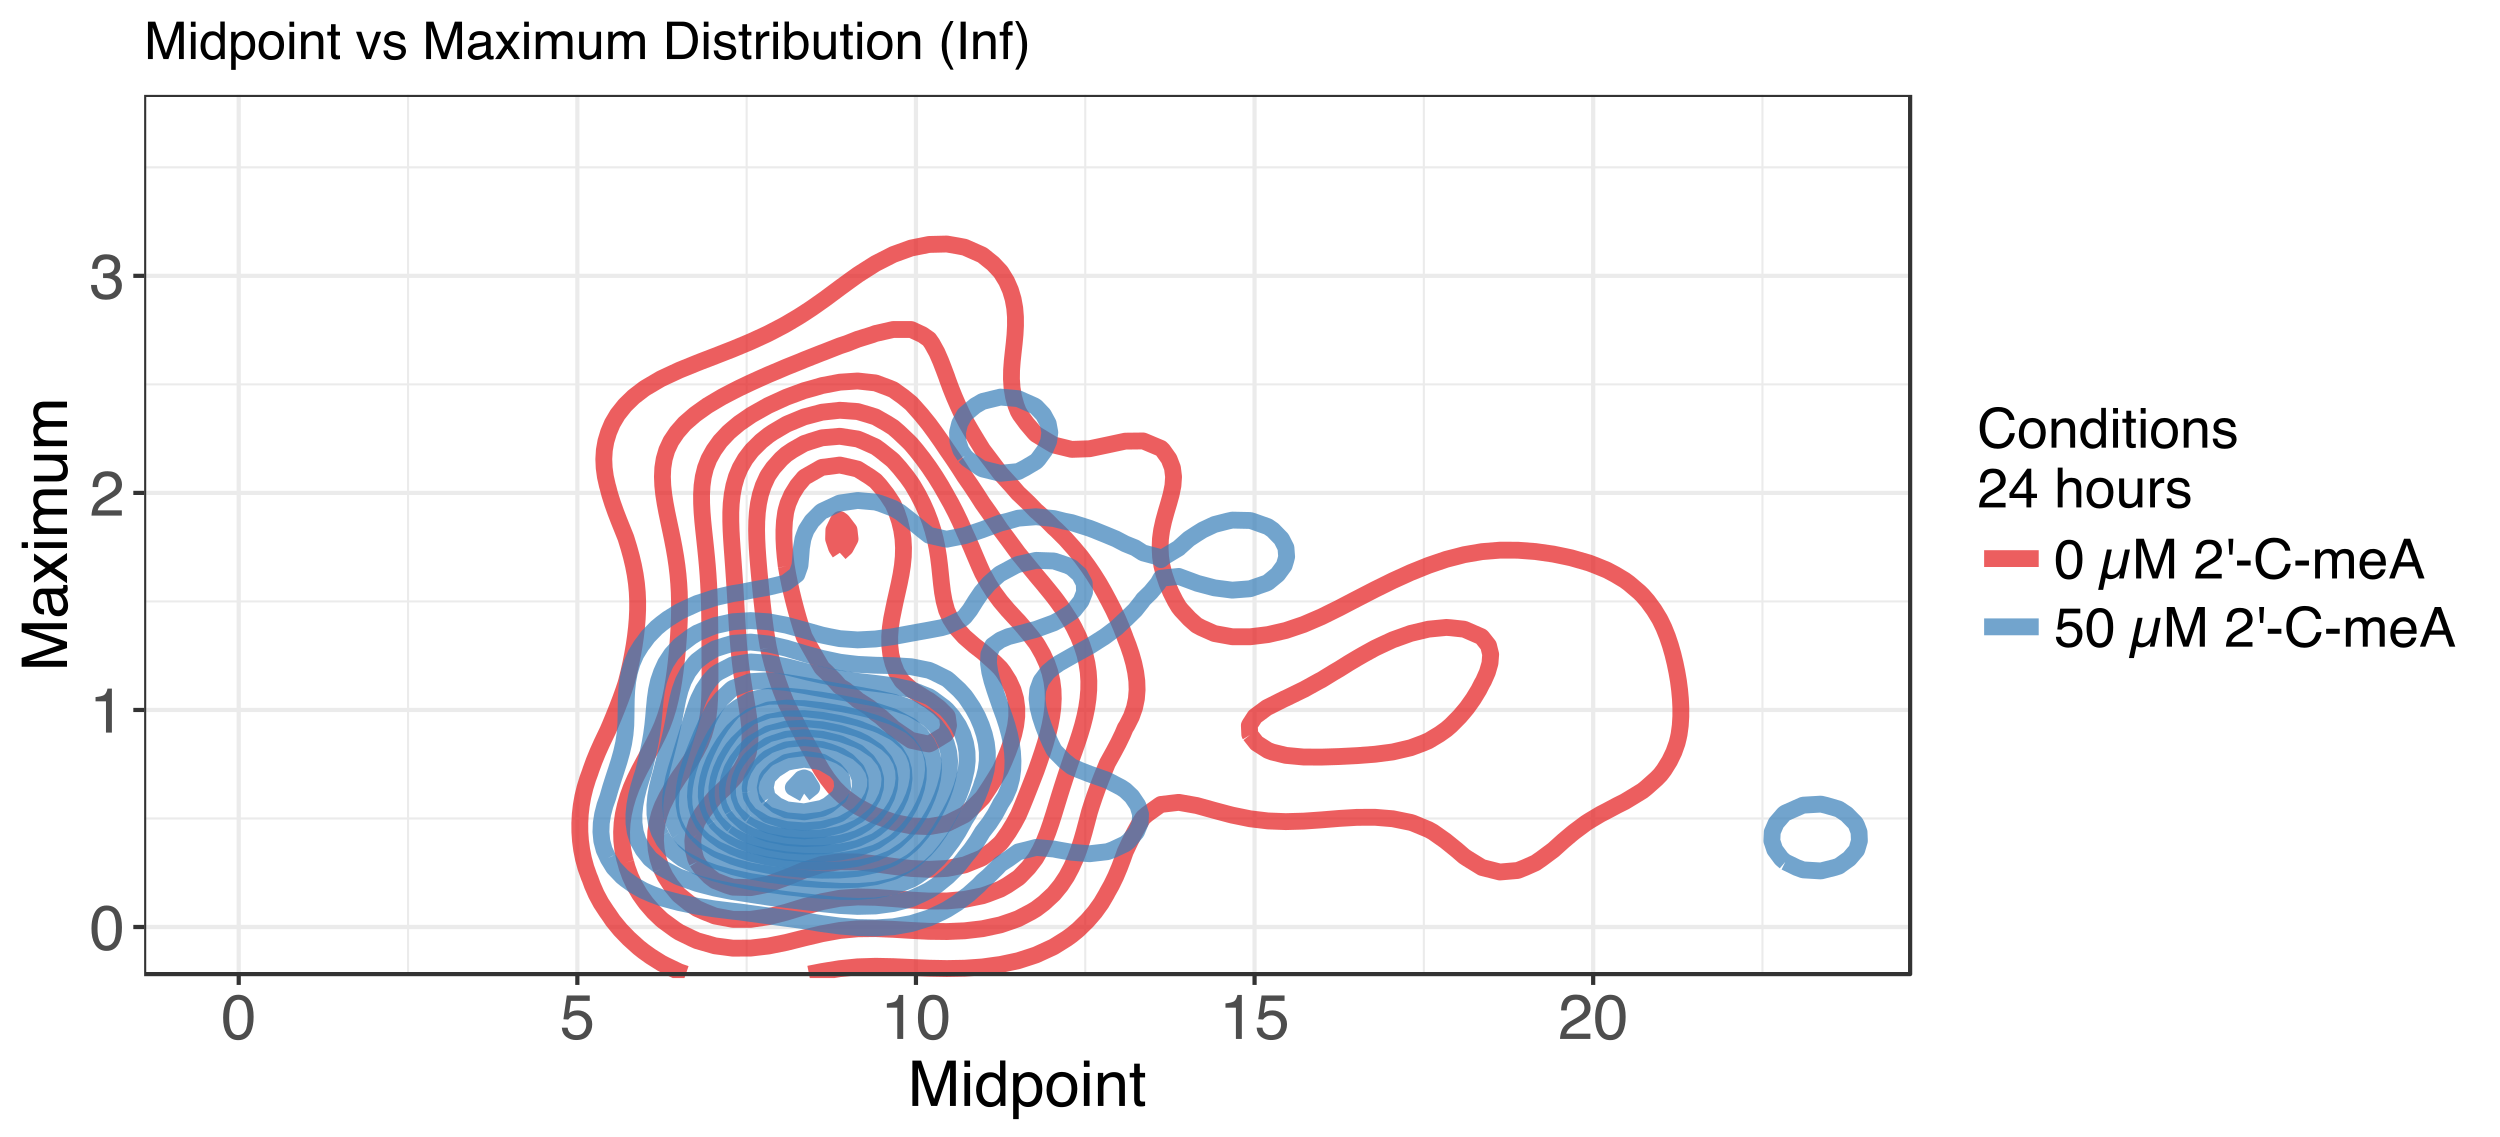 <?xml version="1.0" encoding="UTF-8"?>
<svg xmlns="http://www.w3.org/2000/svg" xmlns:xlink="http://www.w3.org/1999/xlink" width="633pt" height="288pt" viewBox="0 0 633 288" version="1.1">
<defs>
<g>
<symbol overflow="visible" id="glyph0-0">
<path style="stroke:none;" d="M 0.516 0 L 0.516 -11.484 L 9.625 -11.484 L 9.625 0 Z M 8.188 -1.438 L 8.188 -10.047 L 1.953 -10.047 L 1.953 -1.438 Z "/>
</symbol>
<symbol overflow="visible" id="glyph0-1">
<path style="stroke:none;" d="M 4.328 -11.188 C 5.773 -11.188 6.82 -10.594 7.469 -9.406 C 7.969 -8.477 8.219 -7.211 8.219 -5.609 C 8.219 -4.086 7.992 -2.832 7.547 -1.844 C 6.891 -0.406 5.816 0.312 4.328 0.312 C 2.984 0.312 1.984 -0.273 1.328 -1.453 C 0.773 -2.422 0.5 -3.727 0.5 -5.375 C 0.5 -6.645 0.664 -7.734 1 -8.641 C 1.613 -10.336 2.723 -11.188 4.328 -11.188 Z M 4.312 -0.984 C 5.039 -0.984 5.617 -1.305 6.047 -1.953 C 6.484 -2.598 6.703 -3.801 6.703 -5.562 C 6.703 -6.832 6.547 -7.875 6.234 -8.688 C 5.922 -9.508 5.316 -9.922 4.422 -9.922 C 3.586 -9.922 2.977 -9.531 2.594 -8.75 C 2.219 -7.977 2.031 -6.832 2.031 -5.312 C 2.031 -4.176 2.148 -3.258 2.391 -2.562 C 2.766 -1.508 3.406 -0.984 4.312 -0.984 Z "/>
</symbol>
<symbol overflow="visible" id="glyph0-2">
<path style="stroke:none;" d="M 1.531 -7.922 L 1.531 -9 C 2.551 -9.102 3.258 -9.27 3.656 -9.5 C 4.062 -9.727 4.363 -10.273 4.562 -11.141 L 5.672 -11.141 L 5.672 0 L 4.172 0 L 4.172 -7.922 Z "/>
</symbol>
<symbol overflow="visible" id="glyph0-3">
<path style="stroke:none;" d="M 0.5 0 C 0.551 -0.969 0.75 -1.805 1.094 -2.516 C 1.445 -3.234 2.125 -3.883 3.125 -4.469 L 4.625 -5.328 C 5.301 -5.723 5.773 -6.055 6.047 -6.328 C 6.473 -6.766 6.688 -7.258 6.688 -7.812 C 6.688 -8.469 6.488 -8.984 6.094 -9.359 C 5.707 -9.742 5.188 -9.938 4.531 -9.938 C 3.57 -9.938 2.906 -9.57 2.531 -8.844 C 2.332 -8.457 2.223 -7.914 2.203 -7.219 L 0.781 -7.219 C 0.789 -8.195 0.969 -8.992 1.312 -9.609 C 1.926 -10.691 3.004 -11.234 4.547 -11.234 C 5.828 -11.234 6.758 -10.883 7.344 -10.188 C 7.938 -9.5 8.234 -8.727 8.234 -7.875 C 8.234 -6.977 7.922 -6.211 7.297 -5.578 C 6.93 -5.211 6.273 -4.766 5.328 -4.234 L 4.266 -3.641 C 3.754 -3.359 3.352 -3.094 3.062 -2.844 C 2.539 -2.383 2.211 -1.879 2.078 -1.328 L 8.188 -1.328 L 8.188 0 Z "/>
</symbol>
<symbol overflow="visible" id="glyph0-4">
<path style="stroke:none;" d="M 4.156 0.312 C 2.832 0.312 1.875 -0.051 1.281 -0.781 C 0.688 -1.508 0.391 -2.395 0.391 -3.438 L 1.859 -3.438 C 1.922 -2.719 2.055 -2.191 2.266 -1.859 C 2.629 -1.273 3.285 -0.984 4.234 -0.984 C 4.973 -0.984 5.566 -1.18 6.016 -1.578 C 6.461 -1.973 6.688 -2.484 6.688 -3.109 C 6.688 -3.879 6.453 -4.414 5.984 -4.719 C 5.516 -5.031 4.859 -5.188 4.016 -5.188 C 3.922 -5.188 3.828 -5.18 3.734 -5.172 C 3.641 -5.172 3.539 -5.172 3.438 -5.172 L 3.438 -6.406 C 3.582 -6.395 3.703 -6.383 3.797 -6.375 C 3.898 -6.375 4.008 -6.375 4.125 -6.375 C 4.656 -6.375 5.086 -6.457 5.422 -6.625 C 6.016 -6.914 6.312 -7.438 6.312 -8.188 C 6.312 -8.738 6.113 -9.164 5.719 -9.469 C 5.32 -9.77 4.863 -9.922 4.344 -9.922 C 3.406 -9.922 2.754 -9.609 2.391 -8.984 C 2.191 -8.641 2.082 -8.148 2.062 -7.516 L 0.672 -7.516 C 0.672 -8.348 0.836 -9.055 1.172 -9.641 C 1.742 -10.68 2.75 -11.203 4.188 -11.203 C 5.332 -11.203 6.219 -10.945 6.844 -10.438 C 7.469 -9.938 7.781 -9.203 7.781 -8.234 C 7.781 -7.547 7.594 -6.988 7.219 -6.562 C 6.988 -6.301 6.691 -6.094 6.328 -5.938 C 6.922 -5.781 7.379 -5.469 7.703 -5 C 8.035 -4.539 8.203 -3.977 8.203 -3.312 C 8.203 -2.25 7.848 -1.379 7.141 -0.703 C 6.441 -0.023 5.445 0.312 4.156 0.312 Z "/>
</symbol>
<symbol overflow="visible" id="glyph0-5">
<path style="stroke:none;" d="M 1.984 -2.859 C 2.078 -2.055 2.445 -1.5 3.094 -1.188 C 3.426 -1.031 3.812 -0.953 4.25 -0.953 C 5.082 -0.953 5.695 -1.219 6.094 -1.75 C 6.5 -2.281 6.703 -2.867 6.703 -3.516 C 6.703 -4.297 6.461 -4.898 5.984 -5.328 C 5.516 -5.754 4.945 -5.969 4.281 -5.969 C 3.789 -5.969 3.375 -5.875 3.031 -5.688 C 2.688 -5.5 2.391 -5.238 2.141 -4.906 L 0.922 -4.984 L 1.781 -11 L 7.594 -11 L 7.594 -9.641 L 2.828 -9.641 L 2.359 -6.531 C 2.617 -6.727 2.863 -6.879 3.094 -6.984 C 3.508 -7.148 3.992 -7.234 4.547 -7.234 C 5.566 -7.234 6.43 -6.898 7.141 -6.234 C 7.859 -5.578 8.219 -4.742 8.219 -3.734 C 8.219 -2.672 7.891 -1.734 7.234 -0.922 C 6.586 -0.117 5.547 0.281 4.109 0.281 C 3.203 0.281 2.395 0.023 1.688 -0.484 C 0.988 -1.004 0.598 -1.797 0.516 -2.859 Z "/>
</symbol>
<symbol overflow="visible" id="glyph0-6">
<path style="stroke:none;" d="M 1.188 -11.484 L 3.406 -11.484 L 6.703 -1.781 L 9.984 -11.484 L 12.188 -11.484 L 12.188 0 L 10.703 0 L 10.703 -6.781 C 10.703 -7.008 10.707 -7.395 10.719 -7.938 C 10.727 -8.477 10.734 -9.062 10.734 -9.688 L 7.469 0 L 5.922 0 L 2.625 -9.688 L 2.625 -9.328 C 2.625 -9.047 2.629 -8.617 2.641 -8.047 C 2.66 -7.473 2.672 -7.051 2.672 -6.781 L 2.672 0 L 1.188 0 Z "/>
</symbol>
<symbol overflow="visible" id="glyph0-7">
<path style="stroke:none;" d="M 1.031 -8.328 L 2.469 -8.328 L 2.469 0 L 1.031 0 Z M 1.031 -11.484 L 2.469 -11.484 L 2.469 -9.891 L 1.031 -9.891 Z "/>
</symbol>
<symbol overflow="visible" id="glyph0-8">
<path style="stroke:none;" d="M 1.922 -4.094 C 1.922 -3.195 2.109 -2.445 2.484 -1.844 C 2.867 -1.238 3.484 -0.938 4.328 -0.938 C 4.973 -0.938 5.504 -1.211 5.922 -1.766 C 6.348 -2.328 6.562 -3.133 6.562 -4.188 C 6.562 -5.238 6.344 -6.02 5.906 -6.531 C 5.477 -7.039 4.945 -7.297 4.312 -7.297 C 3.602 -7.297 3.023 -7.023 2.578 -6.484 C 2.141 -5.941 1.922 -5.145 1.922 -4.094 Z M 4.047 -8.516 C 4.68 -8.516 5.219 -8.379 5.656 -8.109 C 5.906 -7.953 6.188 -7.68 6.5 -7.297 L 6.5 -11.516 L 7.859 -11.516 L 7.859 0 L 6.594 0 L 6.594 -1.172 C 6.258 -0.648 5.867 -0.273 5.422 -0.047 C 4.973 0.18 4.461 0.297 3.891 0.297 C 2.953 0.297 2.141 -0.094 1.453 -0.875 C 0.773 -1.664 0.438 -2.711 0.438 -4.016 C 0.438 -5.234 0.75 -6.285 1.375 -7.172 C 2 -8.066 2.891 -8.516 4.047 -8.516 Z "/>
</symbol>
<symbol overflow="visible" id="glyph0-9">
<path style="stroke:none;" d="M 4.562 -0.953 C 5.219 -0.953 5.766 -1.223 6.203 -1.766 C 6.641 -2.316 6.859 -3.141 6.859 -4.234 C 6.859 -4.898 6.758 -5.473 6.562 -5.953 C 6.195 -6.879 5.531 -7.344 4.562 -7.344 C 3.594 -7.344 2.926 -6.852 2.562 -5.875 C 2.375 -5.352 2.281 -4.691 2.281 -3.891 C 2.281 -3.242 2.375 -2.695 2.562 -2.25 C 2.926 -1.383 3.594 -0.953 4.562 -0.953 Z M 0.922 -8.328 L 2.297 -8.328 L 2.297 -7.219 C 2.578 -7.602 2.883 -7.898 3.219 -8.109 C 3.688 -8.422 4.242 -8.578 4.891 -8.578 C 5.836 -8.578 6.641 -8.211 7.297 -7.484 C 7.961 -6.754 8.297 -5.719 8.297 -4.375 C 8.297 -2.551 7.816 -1.25 6.859 -0.469 C 6.254 0.031 5.551 0.281 4.75 0.281 C 4.125 0.281 3.598 0.141 3.172 -0.141 C 2.922 -0.297 2.641 -0.562 2.328 -0.938 L 2.328 3.344 L 0.922 3.344 Z "/>
</symbol>
<symbol overflow="visible" id="glyph0-10">
<path style="stroke:none;" d="M 4.359 -0.906 C 5.285 -0.906 5.922 -1.258 6.266 -1.969 C 6.617 -2.676 6.797 -3.461 6.797 -4.328 C 6.797 -5.109 6.672 -5.742 6.422 -6.234 C 6.023 -7.004 5.344 -7.391 4.375 -7.391 C 3.508 -7.391 2.879 -7.062 2.484 -6.406 C 2.098 -5.75 1.906 -4.957 1.906 -4.031 C 1.906 -3.133 2.098 -2.391 2.484 -1.797 C 2.879 -1.203 3.504 -0.906 4.359 -0.906 Z M 4.406 -8.609 C 5.488 -8.609 6.398 -8.25 7.141 -7.531 C 7.891 -6.812 8.266 -5.754 8.266 -4.359 C 8.266 -3.016 7.938 -1.898 7.281 -1.016 C 6.625 -0.129 5.602 0.312 4.219 0.312 C 3.07 0.312 2.16 -0.078 1.484 -0.859 C 0.805 -1.641 0.469 -2.688 0.469 -4 C 0.469 -5.406 0.82 -6.523 1.531 -7.359 C 2.25 -8.191 3.207 -8.609 4.406 -8.609 Z M 4.359 -8.578 Z "/>
</symbol>
<symbol overflow="visible" id="glyph0-11">
<path style="stroke:none;" d="M 1.031 -8.375 L 2.375 -8.375 L 2.375 -7.188 C 2.77 -7.676 3.188 -8.023 3.625 -8.234 C 4.07 -8.453 4.566 -8.562 5.109 -8.562 C 6.297 -8.562 7.098 -8.145 7.516 -7.312 C 7.742 -6.863 7.859 -6.219 7.859 -5.375 L 7.859 0 L 6.422 0 L 6.422 -5.281 C 6.422 -5.789 6.348 -6.203 6.203 -6.516 C 5.953 -7.035 5.5 -7.297 4.844 -7.297 C 4.508 -7.297 4.234 -7.258 4.016 -7.188 C 3.629 -7.07 3.289 -6.844 3 -6.5 C 2.77 -6.227 2.617 -5.941 2.547 -5.641 C 2.473 -5.348 2.438 -4.93 2.438 -4.391 L 2.438 0 L 1.031 0 Z M 4.344 -8.578 Z "/>
</symbol>
<symbol overflow="visible" id="glyph0-12">
<path style="stroke:none;" d="M 1.312 -10.703 L 2.734 -10.703 L 2.734 -8.375 L 4.078 -8.375 L 4.078 -7.219 L 2.734 -7.219 L 2.734 -1.766 C 2.734 -1.473 2.832 -1.273 3.031 -1.172 C 3.145 -1.117 3.328 -1.094 3.578 -1.094 C 3.648 -1.094 3.723 -1.094 3.797 -1.094 C 3.879 -1.094 3.973 -1.098 4.078 -1.109 L 4.078 0 C 3.91 0.051 3.738 0.086 3.562 0.109 C 3.395 0.129 3.207 0.141 3 0.141 C 2.344 0.141 1.895 -0.023 1.656 -0.359 C 1.426 -0.703 1.312 -1.145 1.312 -1.688 L 1.312 -7.219 L 0.188 -7.219 L 0.188 -8.375 L 1.312 -8.375 Z "/>
</symbol>
<symbol overflow="visible" id="glyph1-0">
<path style="stroke:none;" d="M 0 -0.516 L -11.484 -0.516 L -11.484 -9.625 L 0 -9.625 Z M -1.438 -8.188 L -10.047 -8.188 L -10.047 -1.953 L -1.438 -1.953 Z "/>
</symbol>
<symbol overflow="visible" id="glyph1-1">
<path style="stroke:none;" d="M -11.484 -1.188 L -11.484 -3.406 L -1.781 -6.703 L -11.484 -9.984 L -11.484 -12.188 L 0 -12.188 L 0 -10.703 L -6.781 -10.703 C -7.008 -10.703 -7.395 -10.707 -7.938 -10.719 C -8.477 -10.727 -9.062 -10.734 -9.688 -10.734 L 0 -7.469 L 0 -5.922 L -9.688 -2.625 L -9.328 -2.625 C -9.047 -2.625 -8.617 -2.629 -8.047 -2.641 C -7.473 -2.66 -7.051 -2.672 -6.781 -2.672 L 0 -2.672 L 0 -1.188 Z "/>
</symbol>
<symbol overflow="visible" id="glyph1-2">
<path style="stroke:none;" d="M -2.234 -2.109 C -1.828 -2.109 -1.504 -2.254 -1.266 -2.547 C -1.035 -2.848 -0.922 -3.203 -0.922 -3.609 C -0.922 -4.109 -1.035 -4.586 -1.266 -5.047 C -1.641 -5.828 -2.258 -6.219 -3.125 -6.219 L -4.266 -6.219 C -4.148 -6.051 -4.055 -5.832 -3.984 -5.562 C -3.91 -5.289 -3.859 -5.023 -3.828 -4.766 L -3.719 -3.906 C -3.656 -3.395 -3.551 -3.016 -3.406 -2.766 C -3.156 -2.328 -2.766 -2.109 -2.234 -2.109 Z M -5.078 -5.516 C -5.117 -5.836 -5.254 -6.055 -5.484 -6.172 C -5.609 -6.234 -5.785 -6.266 -6.016 -6.266 C -6.492 -6.266 -6.844 -6.094 -7.062 -5.75 C -7.281 -5.406 -7.391 -4.914 -7.391 -4.281 C -7.391 -3.551 -7.191 -3.031 -6.797 -2.719 C -6.578 -2.551 -6.25 -2.441 -5.812 -2.391 L -5.812 -1.078 C -6.844 -1.098 -7.562 -1.43 -7.969 -2.078 C -8.375 -2.723 -8.578 -3.469 -8.578 -4.312 C -8.578 -5.301 -8.391 -6.102 -8.016 -6.719 C -7.641 -7.32 -7.055 -7.625 -6.266 -7.625 L -1.438 -7.625 C -1.289 -7.625 -1.172 -7.656 -1.078 -7.719 C -0.992 -7.781 -0.953 -7.906 -0.953 -8.094 C -0.953 -8.156 -0.957 -8.223 -0.969 -8.297 C -0.977 -8.379 -0.988 -8.469 -1 -8.562 L 0.047 -8.562 C 0.109 -8.344 0.145 -8.176 0.156 -8.062 C 0.176 -7.945 0.188 -7.789 0.188 -7.594 C 0.188 -7.102 0.008 -6.75 -0.344 -6.531 C -0.52 -6.414 -0.773 -6.336 -1.109 -6.297 C -0.734 -6.004 -0.406 -5.586 -0.125 -5.047 C 0.145 -4.516 0.281 -3.926 0.281 -3.281 C 0.281 -2.508 0.047 -1.875 -0.422 -1.375 C -0.898 -0.883 -1.492 -0.641 -2.203 -0.641 C -2.973 -0.641 -3.57 -0.879 -4 -1.359 C -4.426 -1.848 -4.691 -2.488 -4.797 -3.281 Z M -8.578 -4.359 Z "/>
</symbol>
<symbol overflow="visible" id="glyph1-3">
<path style="stroke:none;" d="M -8.375 -0.234 L -8.375 -2.062 L -5.422 -3.984 L -8.375 -5.922 L -8.328 -7.641 L -4.297 -4.812 L 0 -7.766 L 0 -5.969 L -3.141 -3.891 L 0 -1.875 L 0 -0.094 L -4.297 -3.031 Z "/>
</symbol>
<symbol overflow="visible" id="glyph1-4">
<path style="stroke:none;" d="M -8.328 -1.031 L -8.328 -2.469 L 0 -2.469 L 0 -1.031 Z M -11.484 -1.031 L -11.484 -2.469 L -9.891 -2.469 L -9.891 -1.031 Z "/>
</symbol>
<symbol overflow="visible" id="glyph1-5">
<path style="stroke:none;" d="M -8.375 -1.031 L -8.375 -2.422 L -7.188 -2.422 C -7.594 -2.754 -7.891 -3.055 -8.078 -3.328 C -8.398 -3.797 -8.562 -4.32 -8.562 -4.906 C -8.562 -5.57 -8.395 -6.109 -8.062 -6.516 C -7.875 -6.742 -7.598 -6.953 -7.234 -7.141 C -7.68 -7.453 -8.016 -7.816 -8.234 -8.234 C -8.453 -8.66 -8.562 -9.141 -8.562 -9.672 C -8.562 -10.797 -8.156 -11.562 -7.344 -11.969 C -6.906 -12.188 -6.316 -12.297 -5.578 -12.297 L 0 -12.297 L 0 -10.828 L -5.812 -10.828 C -6.375 -10.828 -6.758 -10.688 -6.969 -10.406 C -7.176 -10.133 -7.281 -9.797 -7.281 -9.391 C -7.281 -8.836 -7.094 -8.363 -6.719 -7.969 C -6.352 -7.57 -5.738 -7.375 -4.875 -7.375 L 0 -7.375 L 0 -5.938 L -5.469 -5.938 C -6.031 -5.938 -6.441 -5.867 -6.703 -5.734 C -7.098 -5.523 -7.297 -5.129 -7.297 -4.547 C -7.297 -4.016 -7.086 -3.531 -6.672 -3.094 C -6.266 -2.656 -5.52 -2.438 -4.438 -2.438 L 0 -2.438 L 0 -1.031 Z "/>
</symbol>
<symbol overflow="visible" id="glyph1-6">
<path style="stroke:none;" d="M -8.375 -2.438 L -2.812 -2.438 C -2.383 -2.438 -2.035 -2.504 -1.766 -2.641 C -1.266 -2.891 -1.016 -3.359 -1.016 -4.047 C -1.016 -5.023 -1.453 -5.691 -2.328 -6.047 C -2.797 -6.234 -3.441 -6.328 -4.266 -6.328 L -8.375 -6.328 L -8.375 -7.734 L 0 -7.734 L 0 -6.406 L -1.234 -6.422 C -0.922 -6.242 -0.656 -6.02 -0.438 -5.75 C 0.008 -5.207 0.234 -4.555 0.234 -3.797 C 0.234 -2.598 -0.164 -1.785 -0.969 -1.359 C -1.395 -1.117 -1.969 -1 -2.688 -1 L -8.375 -1 Z M -8.578 -4.375 Z "/>
</symbol>
<symbol overflow="visible" id="glyph2-0">
<path style="stroke:none;" d="M 0.453 0 L 0.453 -10.047 L 8.422 -10.047 L 8.422 0 Z M 7.172 -1.266 L 7.172 -8.781 L 1.703 -8.781 L 1.703 -1.266 Z "/>
</symbol>
<symbol overflow="visible" id="glyph2-1">
<path style="stroke:none;" d="M 5.297 -10.312 C 6.566 -10.312 7.551 -9.977 8.25 -9.312 C 8.957 -8.645 9.348 -7.883 9.422 -7.031 L 8.094 -7.031 C 7.945 -7.676 7.648 -8.188 7.203 -8.562 C 6.754 -8.945 6.125 -9.141 5.312 -9.141 C 4.32 -9.141 3.52 -8.789 2.906 -8.094 C 2.301 -7.395 2 -6.328 2 -4.891 C 2 -3.711 2.273 -2.758 2.828 -2.031 C 3.379 -1.301 4.195 -0.938 5.281 -0.938 C 6.281 -0.938 7.047 -1.32 7.578 -2.094 C 7.848 -2.5 8.055 -3.031 8.203 -3.688 L 9.516 -3.688 C 9.398 -2.633 9.008 -1.75 8.344 -1.031 C 7.551 -0.164 6.477 0.266 5.125 0.266 C 3.957 0.266 2.977 -0.086 2.188 -0.797 C 1.133 -1.734 0.609 -3.176 0.609 -5.125 C 0.609 -6.602 1.004 -7.816 1.797 -8.766 C 2.641 -9.797 3.805 -10.312 5.297 -10.312 Z M 5.031 -10.312 Z "/>
</symbol>
<symbol overflow="visible" id="glyph2-2">
<path style="stroke:none;" d="M 3.812 -0.797 C 4.625 -0.797 5.18 -1.102 5.484 -1.719 C 5.785 -2.332 5.938 -3.02 5.938 -3.781 C 5.938 -4.469 5.828 -5.023 5.609 -5.453 C 5.266 -6.117 4.672 -6.453 3.828 -6.453 C 3.066 -6.453 2.516 -6.164 2.172 -5.594 C 1.836 -5.02 1.672 -4.328 1.672 -3.516 C 1.672 -2.742 1.836 -2.098 2.172 -1.578 C 2.516 -1.055 3.062 -0.797 3.812 -0.797 Z M 3.859 -7.531 C 4.797 -7.531 5.586 -7.211 6.234 -6.578 C 6.891 -5.953 7.219 -5.031 7.219 -3.812 C 7.219 -2.633 6.93 -1.66 6.359 -0.891 C 5.785 -0.117 4.895 0.266 3.688 0.266 C 2.688 0.266 1.891 -0.07 1.297 -0.75 C 0.703 -1.438 0.406 -2.352 0.406 -3.5 C 0.406 -4.727 0.719 -5.707 1.344 -6.438 C 1.969 -7.164 2.805 -7.531 3.859 -7.531 Z M 3.812 -7.5 Z "/>
</symbol>
<symbol overflow="visible" id="glyph2-3">
<path style="stroke:none;" d="M 0.906 -7.328 L 2.078 -7.328 L 2.078 -6.281 C 2.422 -6.707 2.785 -7.016 3.172 -7.203 C 3.555 -7.391 3.988 -7.484 4.469 -7.484 C 5.5 -7.484 6.195 -7.125 6.562 -6.406 C 6.77 -6 6.875 -5.43 6.875 -4.703 L 6.875 0 L 5.625 0 L 5.625 -4.609 C 5.625 -5.055 5.555 -5.414 5.422 -5.688 C 5.203 -6.145 4.805 -6.375 4.234 -6.375 C 3.941 -6.375 3.703 -6.348 3.516 -6.297 C 3.18 -6.191 2.883 -5.988 2.625 -5.688 C 2.414 -5.445 2.281 -5.195 2.219 -4.938 C 2.164 -4.676 2.141 -4.305 2.141 -3.828 L 2.141 0 L 0.906 0 Z M 3.797 -7.5 Z "/>
</symbol>
<symbol overflow="visible" id="glyph2-4">
<path style="stroke:none;" d="M 1.688 -3.578 C 1.688 -2.797 1.852 -2.141 2.188 -1.609 C 2.52 -1.078 3.051 -0.812 3.781 -0.812 C 4.352 -0.812 4.82 -1.055 5.188 -1.547 C 5.551 -2.035 5.734 -2.738 5.734 -3.656 C 5.734 -4.582 5.539 -5.266 5.156 -5.703 C 4.781 -6.148 4.316 -6.375 3.766 -6.375 C 3.148 -6.375 2.648 -6.133 2.266 -5.656 C 1.879 -5.188 1.688 -4.492 1.688 -3.578 Z M 3.531 -7.453 C 4.094 -7.453 4.562 -7.332 4.938 -7.094 C 5.156 -6.957 5.406 -6.719 5.688 -6.375 L 5.688 -10.078 L 6.875 -10.078 L 6.875 0 L 5.766 0 L 5.766 -1.016 C 5.473 -0.566 5.129 -0.238 4.734 -0.031 C 4.348 0.164 3.898 0.266 3.391 0.266 C 2.578 0.266 1.875 -0.078 1.281 -0.766 C 0.688 -1.453 0.391 -2.363 0.391 -3.5 C 0.391 -4.57 0.66 -5.5 1.203 -6.281 C 1.742 -7.062 2.52 -7.453 3.531 -7.453 Z "/>
</symbol>
<symbol overflow="visible" id="glyph2-5">
<path style="stroke:none;" d="M 0.906 -7.281 L 2.156 -7.281 L 2.156 0 L 0.906 0 Z M 0.906 -10.047 L 2.156 -10.047 L 2.156 -8.641 L 0.906 -8.641 Z "/>
</symbol>
<symbol overflow="visible" id="glyph2-6">
<path style="stroke:none;" d="M 1.156 -9.359 L 2.391 -9.359 L 2.391 -7.328 L 3.562 -7.328 L 3.562 -6.312 L 2.391 -6.312 L 2.391 -1.531 C 2.391 -1.281 2.477 -1.113 2.656 -1.031 C 2.75 -0.977 2.906 -0.953 3.125 -0.953 C 3.188 -0.953 3.25 -0.953 3.312 -0.953 C 3.383 -0.953 3.469 -0.957 3.562 -0.969 L 3.562 0 C 3.414 0.039 3.266 0.066 3.109 0.078 C 2.961 0.098 2.801 0.109 2.625 0.109 C 2.051 0.109 1.66 -0.035 1.453 -0.328 C 1.254 -0.617 1.156 -1 1.156 -1.469 L 1.156 -6.312 L 0.156 -6.312 L 0.156 -7.328 L 1.156 -7.328 Z "/>
</symbol>
<symbol overflow="visible" id="glyph2-7">
<path style="stroke:none;" d="M 1.641 -2.297 C 1.672 -1.891 1.77 -1.578 1.938 -1.359 C 2.25 -0.961 2.789 -0.766 3.562 -0.766 C 4.008 -0.766 4.406 -0.863 4.75 -1.062 C 5.102 -1.258 5.281 -1.562 5.281 -1.969 C 5.281 -2.289 5.141 -2.531 4.859 -2.688 C 4.68 -2.789 4.332 -2.91 3.812 -3.047 L 2.828 -3.281 C 2.203 -3.438 1.742 -3.613 1.453 -3.812 C 0.922 -4.145 0.656 -4.602 0.656 -5.188 C 0.656 -5.883 0.906 -6.445 1.406 -6.875 C 1.906 -7.301 2.578 -7.516 3.422 -7.516 C 4.523 -7.516 5.316 -7.191 5.797 -6.547 C 6.109 -6.129 6.258 -5.688 6.25 -5.219 L 5.094 -5.219 C 5.062 -5.5 4.961 -5.75 4.797 -5.969 C 4.516 -6.289 4.023 -6.453 3.328 -6.453 C 2.859 -6.453 2.504 -6.363 2.266 -6.188 C 2.023 -6.008 1.906 -5.773 1.906 -5.484 C 1.906 -5.172 2.062 -4.914 2.375 -4.719 C 2.562 -4.602 2.832 -4.504 3.188 -4.422 L 4 -4.219 C 4.883 -4.008 5.477 -3.805 5.781 -3.609 C 6.258 -3.285 6.5 -2.789 6.5 -2.125 C 6.5 -1.469 6.25 -0.898 5.75 -0.422 C 5.258 0.047 4.508 0.281 3.5 0.281 C 2.406 0.281 1.629 0.035 1.172 -0.453 C 0.723 -0.953 0.484 -1.566 0.453 -2.297 Z M 3.453 -7.5 Z "/>
</symbol>
<symbol overflow="visible" id="glyph2-8">
<path style="stroke:none;" d="M 0.438 0 C 0.477 -0.844 0.648 -1.578 0.953 -2.203 C 1.266 -2.828 1.859 -3.395 2.734 -3.906 L 4.047 -4.656 C 4.629 -5 5.039 -5.289 5.281 -5.531 C 5.656 -5.914 5.844 -6.352 5.844 -6.844 C 5.844 -7.406 5.672 -7.852 5.328 -8.188 C 4.984 -8.531 4.531 -8.703 3.969 -8.703 C 3.125 -8.703 2.539 -8.379 2.219 -7.734 C 2.039 -7.391 1.941 -6.914 1.922 -6.312 L 0.672 -6.312 C 0.691 -7.164 0.852 -7.863 1.156 -8.406 C 1.688 -9.352 2.625 -9.828 3.969 -9.828 C 5.094 -9.828 5.91 -9.52 6.422 -8.906 C 6.941 -8.301 7.203 -7.629 7.203 -6.891 C 7.203 -6.109 6.926 -5.438 6.375 -4.875 C 6.062 -4.551 5.488 -4.16 4.656 -3.703 L 3.719 -3.188 C 3.281 -2.938 2.93 -2.703 2.672 -2.484 C 2.211 -2.086 1.926 -1.645 1.812 -1.156 L 7.156 -1.156 L 7.156 0 Z "/>
</symbol>
<symbol overflow="visible" id="glyph2-9">
<path style="stroke:none;" d="M 4.625 -3.469 L 4.625 -7.906 L 1.484 -3.469 Z M 4.656 0 L 4.656 -2.391 L 0.359 -2.391 L 0.359 -3.594 L 4.844 -9.812 L 5.875 -9.812 L 5.875 -3.469 L 7.328 -3.469 L 7.328 -2.391 L 5.875 -2.391 L 5.875 0 Z "/>
</symbol>
<symbol overflow="visible" id="glyph2-10">
<path style="stroke:none;" d=""/>
</symbol>
<symbol overflow="visible" id="glyph2-11">
<path style="stroke:none;" d="M 0.906 -10.078 L 2.141 -10.078 L 2.141 -6.328 C 2.43 -6.703 2.691 -6.961 2.922 -7.109 C 3.316 -7.367 3.812 -7.5 4.406 -7.5 C 5.469 -7.5 6.188 -7.129 6.562 -6.391 C 6.77 -5.984 6.875 -5.422 6.875 -4.703 L 6.875 0 L 5.609 0 L 5.609 -4.609 C 5.609 -5.148 5.539 -5.547 5.406 -5.797 C 5.176 -6.203 4.754 -6.406 4.141 -6.406 C 3.629 -6.406 3.164 -6.227 2.75 -5.875 C 2.344 -5.52 2.141 -4.859 2.141 -3.891 L 2.141 0 L 0.906 0 Z "/>
</symbol>
<symbol overflow="visible" id="glyph2-12">
<path style="stroke:none;" d="M 2.141 -7.328 L 2.141 -2.469 C 2.141 -2.094 2.195 -1.785 2.312 -1.547 C 2.531 -1.109 2.938 -0.891 3.531 -0.891 C 4.383 -0.891 4.969 -1.27 5.281 -2.031 C 5.445 -2.445 5.531 -3.008 5.531 -3.719 L 5.531 -7.328 L 6.766 -7.328 L 6.766 0 L 5.609 0 L 5.625 -1.078 C 5.457 -0.797 5.258 -0.562 5.031 -0.375 C 4.562 0.008 3.988 0.203 3.312 0.203 C 2.27 0.203 1.562 -0.145 1.188 -0.844 C 0.977 -1.219 0.875 -1.719 0.875 -2.344 L 0.875 -7.328 Z M 3.828 -7.5 Z "/>
</symbol>
<symbol overflow="visible" id="glyph2-13">
<path style="stroke:none;" d="M 0.938 -7.328 L 2.109 -7.328 L 2.109 -6.062 C 2.203 -6.301 2.438 -6.598 2.812 -6.953 C 3.188 -7.305 3.617 -7.484 4.109 -7.484 C 4.129 -7.484 4.164 -7.477 4.219 -7.469 C 4.27 -7.469 4.363 -7.461 4.5 -7.453 L 4.5 -6.156 C 4.426 -6.164 4.359 -6.172 4.297 -6.172 C 4.234 -6.18 4.164 -6.188 4.094 -6.188 C 3.477 -6.188 3.004 -5.984 2.672 -5.578 C 2.336 -5.18 2.172 -4.727 2.172 -4.219 L 2.172 0 L 0.938 0 Z "/>
</symbol>
<symbol overflow="visible" id="glyph2-14">
<path style="stroke:none;" d="M 3.781 -9.797 C 5.051 -9.797 5.969 -9.27 6.531 -8.219 C 6.969 -7.414 7.188 -6.312 7.188 -4.906 C 7.188 -3.57 6.988 -2.473 6.594 -1.609 C 6.02 -0.359 5.082 0.266 3.781 0.266 C 2.602 0.266 1.727 -0.242 1.156 -1.266 C 0.676 -2.117 0.438 -3.266 0.438 -4.703 C 0.438 -5.805 0.582 -6.758 0.875 -7.562 C 1.406 -9.051 2.375 -9.797 3.781 -9.797 Z M 3.781 -0.859 C 4.414 -0.859 4.922 -1.141 5.297 -1.703 C 5.672 -2.266 5.859 -3.316 5.859 -4.859 C 5.859 -5.973 5.723 -6.891 5.453 -7.609 C 5.18 -8.328 4.648 -8.688 3.859 -8.688 C 3.141 -8.688 2.609 -8.344 2.266 -7.656 C 1.93 -6.977 1.766 -5.977 1.766 -4.656 C 1.766 -3.656 1.875 -2.852 2.094 -2.25 C 2.414 -1.32 2.977 -0.859 3.781 -0.859 Z "/>
</symbol>
<symbol overflow="visible" id="glyph2-15">
<path style="stroke:none;" d="M 2.953 -7.312 L 1.844 -2.141 C 1.82 -2.055 1.805 -1.984 1.797 -1.922 C 1.797 -1.867 1.797 -1.812 1.797 -1.75 C 1.797 -1.531 1.836 -1.352 1.922 -1.219 C 2.086 -0.988 2.391 -0.875 2.828 -0.875 C 3.492 -0.875 4.055 -1.113 4.516 -1.594 C 4.973 -2.082 5.27 -2.648 5.406 -3.297 L 6.281 -7.312 L 7.531 -7.312 L 5.969 0 L 4.781 0 L 5.062 -1.234 C 4.969 -1.035 4.754 -0.797 4.422 -0.516 C 3.859 -0.047 3.238 0.188 2.562 0.188 C 2.344 0.188 2.117 0.145 1.891 0.062 C 1.672 -0.008 1.508 -0.094 1.406 -0.188 L 0.75 2.891 L -0.516 2.891 L 1.703 -7.312 Z "/>
</symbol>
<symbol overflow="visible" id="glyph2-16">
<path style="stroke:none;" d="M 1.031 -10.047 L 2.984 -10.047 L 5.859 -1.547 L 8.734 -10.047 L 10.656 -10.047 L 10.656 0 L 9.359 0 L 9.359 -5.922 C 9.359 -6.129 9.363 -6.469 9.375 -6.938 C 9.383 -7.414 9.391 -7.926 9.391 -8.469 L 6.531 0 L 5.188 0 L 2.297 -8.469 L 2.297 -8.156 C 2.297 -7.914 2.301 -7.539 2.312 -7.031 C 2.32 -6.531 2.328 -6.16 2.328 -5.922 L 2.328 0 L 1.031 0 Z "/>
</symbol>
<symbol overflow="visible" id="glyph2-17">
<path style="stroke:none;" d="M 2.312 -10.047 L 2.078 -6.016 L 1.297 -6.016 L 1.062 -10.047 Z "/>
</symbol>
<symbol overflow="visible" id="glyph2-18">
<path style="stroke:none;" d="M 0.578 -4.531 L 4.016 -4.531 L 4.016 -3.266 L 0.578 -3.266 Z "/>
</symbol>
<symbol overflow="visible" id="glyph2-19">
<path style="stroke:none;" d="M 0.906 -7.328 L 2.125 -7.328 L 2.125 -6.281 C 2.414 -6.645 2.676 -6.906 2.906 -7.062 C 3.312 -7.344 3.773 -7.484 4.297 -7.484 C 4.879 -7.484 5.348 -7.344 5.703 -7.062 C 5.898 -6.895 6.082 -6.648 6.25 -6.328 C 6.52 -6.723 6.836 -7.016 7.203 -7.203 C 7.578 -7.391 7.992 -7.484 8.453 -7.484 C 9.441 -7.484 10.113 -7.129 10.469 -6.422 C 10.656 -6.035 10.75 -5.52 10.75 -4.875 L 10.75 0 L 9.469 0 L 9.469 -5.094 C 9.469 -5.57 9.348 -5.898 9.109 -6.078 C 8.867 -6.266 8.57 -6.359 8.219 -6.359 C 7.738 -6.359 7.32 -6.195 6.969 -5.875 C 6.625 -5.551 6.453 -5.016 6.453 -4.266 L 6.453 0 L 5.203 0 L 5.203 -4.781 C 5.203 -5.281 5.141 -5.641 5.016 -5.859 C 4.828 -6.203 4.477 -6.375 3.969 -6.375 C 3.508 -6.375 3.086 -6.191 2.703 -5.828 C 2.328 -5.473 2.141 -4.828 2.141 -3.891 L 2.141 0 L 0.906 0 Z "/>
</symbol>
<symbol overflow="visible" id="glyph2-20">
<path style="stroke:none;" d="M 3.953 -7.484 C 4.473 -7.484 4.973 -7.359 5.453 -7.109 C 5.941 -6.867 6.316 -6.555 6.578 -6.172 C 6.828 -5.805 6.988 -5.375 7.062 -4.875 C 7.133 -4.539 7.172 -4.004 7.172 -3.266 L 1.812 -3.266 C 1.832 -2.523 2.004 -1.93 2.328 -1.484 C 2.66 -1.035 3.172 -0.812 3.859 -0.812 C 4.504 -0.812 5.02 -1.02 5.406 -1.438 C 5.625 -1.688 5.773 -1.973 5.859 -2.297 L 7.078 -2.297 C 7.047 -2.023 6.938 -1.723 6.75 -1.391 C 6.57 -1.066 6.375 -0.801 6.156 -0.594 C 5.781 -0.227 5.316 0.02 4.766 0.156 C 4.473 0.227 4.141 0.266 3.766 0.266 C 2.848 0.266 2.07 -0.066 1.438 -0.734 C 0.812 -1.398 0.5 -2.328 0.5 -3.516 C 0.5 -4.691 0.816 -5.645 1.453 -6.375 C 2.086 -7.113 2.922 -7.484 3.953 -7.484 Z M 5.906 -4.25 C 5.863 -4.781 5.75 -5.207 5.562 -5.531 C 5.227 -6.113 4.664 -6.406 3.875 -6.406 C 3.312 -6.406 2.836 -6.203 2.453 -5.797 C 2.066 -5.391 1.863 -4.875 1.844 -4.25 Z M 3.828 -7.5 Z "/>
</symbol>
<symbol overflow="visible" id="glyph2-21">
<path style="stroke:none;" d="M 6.219 -4.109 L 4.703 -8.547 L 3.078 -4.109 Z M 3.984 -10.047 L 5.531 -10.047 L 9.172 0 L 7.672 0 L 6.656 -3.016 L 2.688 -3.016 L 1.594 0 L 0.203 0 Z M 4.688 -10.047 Z "/>
</symbol>
<symbol overflow="visible" id="glyph2-22">
<path style="stroke:none;" d="M 1.734 -2.5 C 1.816 -1.789 2.141 -1.305 2.703 -1.047 C 2.992 -0.898 3.332 -0.828 3.719 -0.828 C 4.445 -0.828 4.984 -1.062 5.328 -1.531 C 5.68 -2 5.859 -2.516 5.859 -3.078 C 5.859 -3.766 5.648 -4.289 5.234 -4.656 C 4.816 -5.031 4.316 -5.219 3.734 -5.219 C 3.316 -5.219 2.953 -5.133 2.641 -4.969 C 2.336 -4.812 2.082 -4.586 1.875 -4.297 L 0.812 -4.359 L 1.547 -9.625 L 6.641 -9.625 L 6.641 -8.438 L 2.469 -8.438 L 2.062 -5.719 C 2.289 -5.883 2.504 -6.016 2.703 -6.109 C 3.066 -6.254 3.488 -6.328 3.969 -6.328 C 4.863 -6.328 5.625 -6.035 6.25 -5.453 C 6.875 -4.879 7.188 -4.148 7.188 -3.266 C 7.188 -2.336 6.898 -1.52 6.328 -0.812 C 5.754 -0.102 4.844 0.25 3.594 0.25 C 2.801 0.25 2.098 0.023 1.484 -0.422 C 0.867 -0.867 0.523 -1.562 0.453 -2.5 Z "/>
</symbol>
<symbol overflow="visible" id="glyph3-0">
<path style="stroke:none;" d="M 0.422 0 L 0.422 -9.469 L 7.938 -9.469 L 7.938 0 Z M 6.75 -1.188 L 6.75 -8.281 L 1.609 -8.281 L 1.609 -1.188 Z "/>
</symbol>
<symbol overflow="visible" id="glyph3-1">
<path style="stroke:none;" d="M 0.969 -9.469 L 2.812 -9.469 L 5.531 -1.469 L 8.234 -9.469 L 10.047 -9.469 L 10.047 0 L 8.828 0 L 8.828 -5.594 C 8.828 -5.781 8.832 -6.098 8.844 -6.547 C 8.852 -6.992 8.859 -7.473 8.859 -7.984 L 6.156 0 L 4.891 0 L 2.172 -7.984 L 2.172 -7.703 C 2.172 -7.461 2.176 -7.102 2.188 -6.625 C 2.195 -6.156 2.203 -5.812 2.203 -5.594 L 2.203 0 L 0.969 0 Z "/>
</symbol>
<symbol overflow="visible" id="glyph3-2">
<path style="stroke:none;" d="M 0.844 -6.875 L 2.031 -6.875 L 2.031 0 L 0.844 0 Z M 0.844 -9.469 L 2.031 -9.469 L 2.031 -8.156 L 0.844 -8.156 Z "/>
</symbol>
<symbol overflow="visible" id="glyph3-3">
<path style="stroke:none;" d="M 1.578 -3.375 C 1.578 -2.633 1.734 -2.016 2.047 -1.516 C 2.367 -1.016 2.875 -0.766 3.562 -0.766 C 4.102 -0.766 4.547 -0.992 4.891 -1.453 C 5.234 -1.922 5.406 -2.586 5.406 -3.453 C 5.406 -4.316 5.227 -4.957 4.875 -5.375 C 4.52 -5.801 4.078 -6.016 3.547 -6.016 C 2.961 -6.016 2.488 -5.789 2.125 -5.344 C 1.758 -4.895 1.578 -4.238 1.578 -3.375 Z M 3.328 -7.031 C 3.859 -7.031 4.301 -6.914 4.656 -6.688 C 4.863 -6.562 5.098 -6.336 5.359 -6.016 L 5.359 -9.5 L 6.484 -9.5 L 6.484 0 L 5.438 0 L 5.438 -0.953 C 5.164 -0.535 4.844 -0.227 4.469 -0.031 C 4.102 0.156 3.68 0.25 3.203 0.25 C 2.43 0.25 1.766 -0.07 1.203 -0.719 C 0.641 -1.375 0.359 -2.238 0.359 -3.312 C 0.359 -4.312 0.613 -5.18 1.125 -5.922 C 1.645 -6.66 2.379 -7.031 3.328 -7.031 Z "/>
</symbol>
<symbol overflow="visible" id="glyph3-4">
<path style="stroke:none;" d="M 3.766 -0.781 C 4.305 -0.781 4.754 -1.004 5.109 -1.453 C 5.473 -1.91 5.656 -2.594 5.656 -3.5 C 5.656 -4.039 5.578 -4.508 5.422 -4.906 C 5.117 -5.664 4.566 -6.047 3.766 -6.047 C 2.961 -6.047 2.41 -5.645 2.109 -4.844 C 1.953 -4.414 1.875 -3.867 1.875 -3.203 C 1.875 -2.672 1.953 -2.219 2.109 -1.844 C 2.41 -1.133 2.961 -0.781 3.766 -0.781 Z M 0.766 -6.875 L 1.891 -6.875 L 1.891 -5.953 C 2.117 -6.266 2.375 -6.508 2.656 -6.688 C 3.039 -6.945 3.5 -7.078 4.031 -7.078 C 4.812 -7.078 5.473 -6.773 6.016 -6.172 C 6.566 -5.578 6.844 -4.723 6.844 -3.609 C 6.844 -2.098 6.445 -1.02 5.656 -0.375 C 5.156 0.031 4.578 0.234 3.922 0.234 C 3.398 0.234 2.961 0.117 2.609 -0.109 C 2.398 -0.234 2.172 -0.457 1.922 -0.781 L 1.922 2.75 L 0.766 2.75 Z "/>
</symbol>
<symbol overflow="visible" id="glyph3-5">
<path style="stroke:none;" d="M 3.594 -0.75 C 4.363 -0.75 4.891 -1.039 5.172 -1.625 C 5.461 -2.207 5.609 -2.852 5.609 -3.562 C 5.609 -4.207 5.504 -4.734 5.297 -5.141 C 4.961 -5.773 4.398 -6.094 3.609 -6.094 C 2.898 -6.094 2.383 -5.82 2.062 -5.281 C 1.738 -4.738 1.578 -4.082 1.578 -3.312 C 1.578 -2.582 1.738 -1.973 2.062 -1.484 C 2.383 -0.992 2.895 -0.75 3.594 -0.75 Z M 3.641 -7.109 C 4.523 -7.109 5.273 -6.812 5.891 -6.219 C 6.504 -5.625 6.812 -4.75 6.812 -3.594 C 6.812 -2.477 6.539 -1.555 6 -0.828 C 5.457 -0.109 4.617 0.25 3.484 0.25 C 2.535 0.25 1.781 -0.066 1.219 -0.703 C 0.656 -1.348 0.375 -2.211 0.375 -3.297 C 0.375 -4.461 0.664 -5.391 1.25 -6.078 C 1.844 -6.766 2.641 -7.109 3.641 -7.109 Z M 3.594 -7.078 Z "/>
</symbol>
<symbol overflow="visible" id="glyph3-6">
<path style="stroke:none;" d="M 0.844 -6.906 L 1.953 -6.906 L 1.953 -5.922 C 2.273 -6.328 2.617 -6.617 2.984 -6.797 C 3.359 -6.973 3.766 -7.062 4.203 -7.062 C 5.18 -7.062 5.848 -6.719 6.203 -6.031 C 6.391 -5.656 6.484 -5.117 6.484 -4.422 L 6.484 0 L 5.297 0 L 5.297 -4.359 C 5.297 -4.773 5.234 -5.113 5.109 -5.375 C 4.898 -5.801 4.523 -6.016 3.984 -6.016 C 3.711 -6.016 3.488 -5.988 3.312 -5.938 C 3 -5.844 2.719 -5.648 2.469 -5.359 C 2.281 -5.129 2.156 -4.895 2.094 -4.656 C 2.039 -4.414 2.016 -4.066 2.016 -3.609 L 2.016 0 L 0.844 0 Z M 3.578 -7.078 Z "/>
</symbol>
<symbol overflow="visible" id="glyph3-7">
<path style="stroke:none;" d="M 1.078 -8.828 L 2.25 -8.828 L 2.25 -6.906 L 3.359 -6.906 L 3.359 -5.953 L 2.25 -5.953 L 2.25 -1.453 C 2.25 -1.211 2.332 -1.051 2.5 -0.969 C 2.594 -0.914 2.742 -0.891 2.953 -0.891 C 3.004 -0.891 3.062 -0.891 3.125 -0.891 C 3.195 -0.898 3.273 -0.91 3.359 -0.922 L 3.359 0 C 3.223 0.039 3.082 0.066 2.938 0.078 C 2.801 0.098 2.645 0.109 2.469 0.109 C 1.926 0.109 1.555 -0.023 1.359 -0.297 C 1.172 -0.578 1.078 -0.941 1.078 -1.391 L 1.078 -5.953 L 0.141 -5.953 L 0.141 -6.906 L 1.078 -6.906 Z "/>
</symbol>
<symbol overflow="visible" id="glyph3-8">
<path style="stroke:none;" d=""/>
</symbol>
<symbol overflow="visible" id="glyph3-9">
<path style="stroke:none;" d="M 1.422 -6.906 L 3.266 -1.281 L 5.188 -6.906 L 6.453 -6.906 L 3.859 0 L 2.625 0 L 0.078 -6.906 Z "/>
</symbol>
<symbol overflow="visible" id="glyph3-10">
<path style="stroke:none;" d="M 1.547 -2.172 C 1.578 -1.773 1.672 -1.477 1.828 -1.281 C 2.117 -0.906 2.629 -0.719 3.359 -0.719 C 3.785 -0.719 4.16 -0.812 4.484 -1 C 4.816 -1.188 4.984 -1.473 4.984 -1.859 C 4.984 -2.16 4.848 -2.391 4.578 -2.547 C 4.41 -2.641 4.082 -2.75 3.594 -2.875 L 2.672 -3.094 C 2.078 -3.238 1.641 -3.406 1.359 -3.594 C 0.867 -3.906 0.625 -4.336 0.625 -4.891 C 0.625 -5.547 0.859 -6.07 1.328 -6.469 C 1.797 -6.875 2.426 -7.078 3.219 -7.078 C 4.258 -7.078 5.008 -6.773 5.469 -6.172 C 5.758 -5.785 5.898 -5.367 5.891 -4.922 L 4.797 -4.922 C 4.773 -5.18 4.68 -5.422 4.516 -5.641 C 4.254 -5.941 3.797 -6.094 3.141 -6.094 C 2.691 -6.094 2.352 -6.008 2.125 -5.844 C 1.906 -5.676 1.797 -5.453 1.797 -5.172 C 1.797 -4.867 1.945 -4.629 2.25 -4.453 C 2.414 -4.348 2.664 -4.254 3 -4.172 L 3.766 -3.984 C 4.598 -3.785 5.16 -3.586 5.453 -3.391 C 5.898 -3.098 6.125 -2.633 6.125 -2 C 6.125 -1.383 5.891 -0.852 5.422 -0.406 C 4.953 0.039 4.242 0.266 3.297 0.266 C 2.266 0.266 1.535 0.031 1.109 -0.438 C 0.68 -0.906 0.453 -1.484 0.422 -2.172 Z M 3.25 -7.078 Z "/>
</symbol>
<symbol overflow="visible" id="glyph3-11">
<path style="stroke:none;" d="M 1.734 -1.844 C 1.734 -1.5 1.852 -1.227 2.094 -1.031 C 2.344 -0.844 2.641 -0.75 2.984 -0.75 C 3.391 -0.75 3.785 -0.844 4.172 -1.031 C 4.805 -1.352 5.125 -1.867 5.125 -2.578 L 5.125 -3.516 C 4.988 -3.422 4.805 -3.344 4.578 -3.281 C 4.359 -3.227 4.141 -3.188 3.922 -3.156 L 3.219 -3.062 C 2.801 -3.008 2.488 -2.922 2.281 -2.797 C 1.914 -2.598 1.734 -2.281 1.734 -1.844 Z M 4.547 -4.188 C 4.816 -4.219 5 -4.328 5.094 -4.516 C 5.133 -4.617 5.156 -4.77 5.156 -4.969 C 5.156 -5.363 5.016 -5.648 4.734 -5.828 C 4.453 -6.004 4.051 -6.094 3.531 -6.094 C 2.926 -6.094 2.5 -5.93 2.25 -5.609 C 2.102 -5.422 2.008 -5.148 1.969 -4.797 L 0.891 -4.797 C 0.91 -5.648 1.188 -6.242 1.719 -6.578 C 2.25 -6.91 2.863 -7.078 3.562 -7.078 C 4.375 -7.078 5.031 -6.922 5.531 -6.609 C 6.039 -6.297 6.297 -5.812 6.297 -5.156 L 6.297 -1.188 C 6.297 -1.062 6.316 -0.961 6.359 -0.891 C 6.41 -0.816 6.516 -0.781 6.672 -0.781 C 6.723 -0.781 6.781 -0.785 6.844 -0.797 C 6.914 -0.805 6.988 -0.816 7.062 -0.828 L 7.062 0.031 C 6.875 0.082 6.734 0.113 6.641 0.125 C 6.547 0.133 6.422 0.141 6.266 0.141 C 5.859 0.141 5.566 0 5.391 -0.281 C 5.297 -0.426 5.227 -0.641 5.188 -0.922 C 4.945 -0.609 4.602 -0.336 4.156 -0.109 C 3.719 0.117 3.234 0.234 2.703 0.234 C 2.066 0.234 1.547 0.039 1.141 -0.344 C 0.734 -0.738 0.531 -1.227 0.531 -1.812 C 0.531 -2.445 0.727 -2.941 1.125 -3.297 C 1.531 -3.648 2.055 -3.867 2.703 -3.953 Z M 3.594 -7.078 Z "/>
</symbol>
<symbol overflow="visible" id="glyph3-12">
<path style="stroke:none;" d="M 0.188 -6.906 L 1.703 -6.906 L 3.281 -4.469 L 4.891 -6.906 L 6.297 -6.875 L 3.969 -3.547 L 6.406 0 L 4.922 0 L 3.203 -2.594 L 1.547 0 L 0.078 0 L 2.5 -3.547 Z "/>
</symbol>
<symbol overflow="visible" id="glyph3-13">
<path style="stroke:none;" d="M 0.844 -6.906 L 2 -6.906 L 2 -5.922 C 2.27 -6.266 2.52 -6.516 2.75 -6.672 C 3.125 -6.93 3.555 -7.062 4.047 -7.062 C 4.598 -7.062 5.039 -6.926 5.375 -6.656 C 5.562 -6.5 5.734 -6.27 5.891 -5.969 C 6.148 -6.344 6.453 -6.617 6.797 -6.797 C 7.148 -6.973 7.539 -7.062 7.969 -7.062 C 8.906 -7.062 9.539 -6.723 9.875 -6.047 C 10.051 -5.691 10.141 -5.207 10.141 -4.594 L 10.141 0 L 8.938 0 L 8.938 -4.797 C 8.938 -5.254 8.82 -5.566 8.594 -5.734 C 8.363 -5.91 8.082 -6 7.75 -6 C 7.289 -6 6.895 -5.848 6.562 -5.547 C 6.238 -5.242 6.078 -4.734 6.078 -4.016 L 6.078 0 L 4.906 0 L 4.906 -4.5 C 4.906 -4.969 4.848 -5.312 4.734 -5.531 C 4.555 -5.852 4.227 -6.016 3.75 -6.016 C 3.312 -6.016 2.91 -5.844 2.547 -5.5 C 2.191 -5.164 2.016 -4.551 2.016 -3.656 L 2.016 0 L 0.844 0 Z "/>
</symbol>
<symbol overflow="visible" id="glyph3-14">
<path style="stroke:none;" d="M 2.016 -6.906 L 2.016 -2.328 C 2.016 -1.973 2.066 -1.68 2.172 -1.453 C 2.379 -1.047 2.766 -0.844 3.328 -0.844 C 4.141 -0.844 4.691 -1.203 4.984 -1.922 C 5.141 -2.305 5.219 -2.836 5.219 -3.516 L 5.219 -6.906 L 6.375 -6.906 L 6.375 0 L 5.281 0 L 5.297 -1.016 C 5.148 -0.754 4.961 -0.535 4.734 -0.359 C 4.297 0.004 3.758 0.188 3.125 0.188 C 2.145 0.188 1.473 -0.141 1.109 -0.797 C 0.922 -1.148 0.828 -1.625 0.828 -2.219 L 0.828 -6.906 Z M 3.609 -7.078 Z "/>
</symbol>
<symbol overflow="visible" id="glyph3-15">
<path style="stroke:none;" d="M 4.641 -1.094 C 5.078 -1.094 5.438 -1.141 5.719 -1.234 C 6.207 -1.398 6.613 -1.723 6.938 -2.203 C 7.188 -2.578 7.367 -3.066 7.484 -3.672 C 7.547 -4.023 7.578 -4.352 7.578 -4.656 C 7.578 -5.832 7.344 -6.742 6.875 -7.391 C 6.414 -8.047 5.664 -8.375 4.625 -8.375 L 2.359 -8.375 L 2.359 -1.094 Z M 1.062 -9.469 L 4.906 -9.469 C 6.207 -9.469 7.211 -9.004 7.922 -8.078 C 8.566 -7.242 8.891 -6.176 8.891 -4.875 C 8.891 -3.875 8.703 -2.969 8.328 -2.156 C 7.66 -0.719 6.516 0 4.891 0 L 1.062 0 Z "/>
</symbol>
<symbol overflow="visible" id="glyph3-16">
<path style="stroke:none;" d="M 0.891 -6.906 L 1.984 -6.906 L 1.984 -5.719 C 2.078 -5.945 2.297 -6.227 2.641 -6.562 C 2.992 -6.895 3.406 -7.062 3.875 -7.062 C 3.895 -7.062 3.93 -7.055 3.984 -7.047 C 4.035 -7.047 4.117 -7.039 4.234 -7.031 L 4.234 -5.797 C 4.172 -5.816 4.109 -5.828 4.047 -5.828 C 3.992 -5.828 3.93 -5.828 3.859 -5.828 C 3.273 -5.828 2.828 -5.641 2.516 -5.266 C 2.203 -4.891 2.047 -4.457 2.047 -3.969 L 2.047 0 L 0.891 0 Z "/>
</symbol>
<symbol overflow="visible" id="glyph3-17">
<path style="stroke:none;" d="M 0.766 -9.5 L 1.891 -9.5 L 1.891 -6.062 C 2.141 -6.395 2.441 -6.645 2.797 -6.812 C 3.148 -6.988 3.535 -7.078 3.953 -7.078 C 4.805 -7.078 5.5 -6.781 6.031 -6.188 C 6.57 -5.602 6.844 -4.734 6.844 -3.578 C 6.844 -2.492 6.578 -1.586 6.047 -0.859 C 5.516 -0.141 4.781 0.219 3.844 0.219 C 3.32 0.219 2.879 0.094 2.516 -0.156 C 2.305 -0.312 2.078 -0.555 1.828 -0.891 L 1.828 0 L 0.766 0 Z M 3.781 -0.812 C 4.406 -0.812 4.875 -1.055 5.188 -1.547 C 5.5 -2.047 5.656 -2.707 5.656 -3.531 C 5.656 -4.25 5.5 -4.848 5.188 -5.328 C 4.875 -5.805 4.414 -6.047 3.812 -6.047 C 3.281 -6.047 2.816 -5.848 2.422 -5.453 C 2.023 -5.066 1.828 -4.426 1.828 -3.531 C 1.828 -2.875 1.906 -2.348 2.062 -1.953 C 2.375 -1.191 2.945 -0.812 3.781 -0.812 Z "/>
</symbol>
<symbol overflow="visible" id="glyph3-18">
<path style="stroke:none;" d="M 3.906 -9.625 C 3.227 -8.312 2.789 -7.348 2.594 -6.734 C 2.289 -5.785 2.141 -4.695 2.141 -3.469 C 2.141 -2.219 2.312 -1.078 2.656 -0.047 C 2.875 0.586 3.297 1.5 3.922 2.688 L 3.141 2.688 C 2.516 1.707 2.125 1.082 1.969 0.812 C 1.82 0.539 1.66 0.176 1.484 -0.281 C 1.242 -0.914 1.078 -1.598 0.984 -2.328 C 0.941 -2.691 0.922 -3.047 0.922 -3.391 C 0.922 -4.66 1.117 -5.789 1.516 -6.781 C 1.766 -7.414 2.289 -8.363 3.094 -9.625 Z "/>
</symbol>
<symbol overflow="visible" id="glyph3-19">
<path style="stroke:none;" d="M 1.297 -9.469 L 2.594 -9.469 L 2.594 0 L 1.297 0 Z "/>
</symbol>
<symbol overflow="visible" id="glyph3-20">
<path style="stroke:none;" d="M 1.141 -7.953 C 1.16 -8.43 1.242 -8.785 1.391 -9.016 C 1.66 -9.41 2.18 -9.609 2.953 -9.609 C 3.023 -9.609 3.098 -9.602 3.172 -9.594 C 3.254 -9.594 3.348 -9.586 3.453 -9.578 L 3.453 -8.516 C 3.328 -8.523 3.238 -8.531 3.188 -8.531 C 3.133 -8.539 3.082 -8.547 3.031 -8.547 C 2.688 -8.547 2.477 -8.453 2.406 -8.266 C 2.332 -8.086 2.297 -7.625 2.297 -6.875 L 3.453 -6.875 L 3.453 -5.953 L 2.281 -5.953 L 2.281 0 L 1.141 0 L 1.141 -5.953 L 0.188 -5.953 L 0.188 -6.875 L 1.141 -6.875 Z "/>
</symbol>
<symbol overflow="visible" id="glyph3-21">
<path style="stroke:none;" d="M 0.453 2.688 C 1.141 1.363 1.582 0.395 1.781 -0.219 C 2.082 -1.145 2.234 -2.227 2.234 -3.469 C 2.234 -4.707 2.055 -5.844 1.703 -6.875 C 1.492 -7.508 1.07 -8.426 0.438 -9.625 L 1.219 -9.625 C 1.883 -8.57 2.285 -7.922 2.422 -7.672 C 2.555 -7.422 2.707 -7.078 2.875 -6.641 C 3.082 -6.109 3.227 -5.578 3.312 -5.047 C 3.406 -4.523 3.453 -4.023 3.453 -3.547 C 3.453 -2.266 3.25 -1.129 2.844 -0.141 C 2.594 0.504 2.066 1.445 1.266 2.688 Z "/>
</symbol>
</g>
<clipPath id="clip1">
  <path d="M 36.492 24.023 L 484 24.023 L 484 247 L 36.492 247 Z "/>
</clipPath>
<clipPath id="clip2">
  <path d="M 36.492 206 L 484 206 L 484 208 L 36.492 208 Z "/>
</clipPath>
<clipPath id="clip3">
  <path d="M 36.492 152 L 484 152 L 484 153 L 36.492 153 Z "/>
</clipPath>
<clipPath id="clip4">
  <path d="M 36.492 97 L 484 97 L 484 98 L 36.492 98 Z "/>
</clipPath>
<clipPath id="clip5">
  <path d="M 36.492 42 L 484 42 L 484 43 L 36.492 43 Z "/>
</clipPath>
<clipPath id="clip6">
  <path d="M 103 24.023 L 104 24.023 L 104 247 L 103 247 Z "/>
</clipPath>
<clipPath id="clip7">
  <path d="M 188 24.023 L 190 24.023 L 190 247 L 188 247 Z "/>
</clipPath>
<clipPath id="clip8">
  <path d="M 274 24.023 L 276 24.023 L 276 247 L 274 247 Z "/>
</clipPath>
<clipPath id="clip9">
  <path d="M 360 24.023 L 361 24.023 L 361 247 L 360 247 Z "/>
</clipPath>
<clipPath id="clip10">
  <path d="M 445 24.023 L 447 24.023 L 447 247 L 445 247 Z "/>
</clipPath>
<clipPath id="clip11">
  <path d="M 36.492 234 L 484.645 234 L 484.645 236 L 36.492 236 Z "/>
</clipPath>
<clipPath id="clip12">
  <path d="M 36.492 179 L 484.645 179 L 484.645 181 L 36.492 181 Z "/>
</clipPath>
<clipPath id="clip13">
  <path d="M 36.492 124 L 484.645 124 L 484.645 126 L 36.492 126 Z "/>
</clipPath>
<clipPath id="clip14">
  <path d="M 36.492 69 L 484.645 69 L 484.645 71 L 36.492 71 Z "/>
</clipPath>
<clipPath id="clip15">
  <path d="M 59 24.023 L 61 24.023 L 61 247.641 L 59 247.641 Z "/>
</clipPath>
<clipPath id="clip16">
  <path d="M 145 24.023 L 147 24.023 L 147 247.641 L 145 247.641 Z "/>
</clipPath>
<clipPath id="clip17">
  <path d="M 231 24.023 L 233 24.023 L 233 247.641 L 231 247.641 Z "/>
</clipPath>
<clipPath id="clip18">
  <path d="M 317 24.023 L 319 24.023 L 319 247.641 L 317 247.641 Z "/>
</clipPath>
<clipPath id="clip19">
  <path d="M 402 24.023 L 404 24.023 L 404 247.641 L 402 247.641 Z "/>
</clipPath>
<clipPath id="clip20">
  <path d="M 144 59 L 428 59 L 428 247.641 L 144 247.641 Z "/>
</clipPath>
<clipPath id="clip21">
  <path d="M 36.492 24.023 L 484.645 24.023 L 484.645 247.641 L 36.492 247.641 Z "/>
</clipPath>
</defs>
<g id="surface41">
<rect x="0" y="0" width="633" height="288" style="fill:rgb(100%,100%,100%);fill-opacity:1;stroke:none;"/>
<rect x="0" y="0" width="633" height="288" style="fill:rgb(100%,100%,100%);fill-opacity:1;stroke:none;"/>
<path style="fill:none;stroke-width:1.067;stroke-linecap:round;stroke-linejoin:round;stroke:rgb(100%,100%,100%);stroke-opacity:1;stroke-miterlimit:10;" d="M 0 288 L 633 288 L 633 0 L 0 0 Z "/>
<g clip-path="url(#clip1)" clip-rule="nonzero">
<path style=" stroke:none;fill-rule:nonzero;fill:rgb(100%,100%,100%);fill-opacity:1;" d="M 36.492 246.641 L 483.645 246.641 L 483.645 24.023 L 36.492 24.023 Z "/>
</g>
<g clip-path="url(#clip2)" clip-rule="nonzero">
<path style="fill:none;stroke-width:0.533;stroke-linecap:butt;stroke-linejoin:round;stroke:rgb(92.157%,92.157%,92.157%);stroke-opacity:1;stroke-miterlimit:10;" d="M 36.492 207.238 L 483.645 207.238 "/>
</g>
<g clip-path="url(#clip3)" clip-rule="nonzero">
<path style="fill:none;stroke-width:0.533;stroke-linecap:butt;stroke-linejoin:round;stroke:rgb(92.157%,92.157%,92.157%);stroke-opacity:1;stroke-miterlimit:10;" d="M 36.492 152.281 L 483.645 152.281 "/>
</g>
<g clip-path="url(#clip4)" clip-rule="nonzero">
<path style="fill:none;stroke-width:0.533;stroke-linecap:butt;stroke-linejoin:round;stroke:rgb(92.157%,92.157%,92.157%);stroke-opacity:1;stroke-miterlimit:10;" d="M 36.492 97.324 L 483.645 97.324 "/>
</g>
<g clip-path="url(#clip5)" clip-rule="nonzero">
<path style="fill:none;stroke-width:0.533;stroke-linecap:butt;stroke-linejoin:round;stroke:rgb(92.157%,92.157%,92.157%);stroke-opacity:1;stroke-miterlimit:10;" d="M 36.492 42.367 L 483.645 42.367 "/>
</g>
<g clip-path="url(#clip6)" clip-rule="nonzero">
<path style="fill:none;stroke-width:0.533;stroke-linecap:butt;stroke-linejoin:round;stroke:rgb(92.157%,92.157%,92.157%);stroke-opacity:1;stroke-miterlimit:10;" d="M 103.316 246.641 L 103.316 24.023 "/>
</g>
<g clip-path="url(#clip7)" clip-rule="nonzero">
<path style="fill:none;stroke-width:0.533;stroke-linecap:butt;stroke-linejoin:round;stroke:rgb(92.157%,92.157%,92.157%);stroke-opacity:1;stroke-miterlimit:10;" d="M 189.051 246.641 L 189.051 24.023 "/>
</g>
<g clip-path="url(#clip8)" clip-rule="nonzero">
<path style="fill:none;stroke-width:0.533;stroke-linecap:butt;stroke-linejoin:round;stroke:rgb(92.157%,92.157%,92.157%);stroke-opacity:1;stroke-miterlimit:10;" d="M 274.789 246.641 L 274.789 24.023 "/>
</g>
<g clip-path="url(#clip9)" clip-rule="nonzero">
<path style="fill:none;stroke-width:0.533;stroke-linecap:butt;stroke-linejoin:round;stroke:rgb(92.157%,92.157%,92.157%);stroke-opacity:1;stroke-miterlimit:10;" d="M 360.523 246.641 L 360.523 24.023 "/>
</g>
<g clip-path="url(#clip10)" clip-rule="nonzero">
<path style="fill:none;stroke-width:0.533;stroke-linecap:butt;stroke-linejoin:round;stroke:rgb(92.157%,92.157%,92.157%);stroke-opacity:1;stroke-miterlimit:10;" d="M 446.258 246.641 L 446.258 24.023 "/>
</g>
<g clip-path="url(#clip11)" clip-rule="nonzero">
<path style="fill:none;stroke-width:1.067;stroke-linecap:butt;stroke-linejoin:round;stroke:rgb(92.157%,92.157%,92.157%);stroke-opacity:1;stroke-miterlimit:10;" d="M 36.492 234.715 L 483.645 234.715 "/>
</g>
<g clip-path="url(#clip12)" clip-rule="nonzero">
<path style="fill:none;stroke-width:1.067;stroke-linecap:butt;stroke-linejoin:round;stroke:rgb(92.157%,92.157%,92.157%);stroke-opacity:1;stroke-miterlimit:10;" d="M 36.492 179.758 L 483.645 179.758 "/>
</g>
<g clip-path="url(#clip13)" clip-rule="nonzero">
<path style="fill:none;stroke-width:1.067;stroke-linecap:butt;stroke-linejoin:round;stroke:rgb(92.157%,92.157%,92.157%);stroke-opacity:1;stroke-miterlimit:10;" d="M 36.492 124.801 L 483.645 124.801 "/>
</g>
<g clip-path="url(#clip14)" clip-rule="nonzero">
<path style="fill:none;stroke-width:1.067;stroke-linecap:butt;stroke-linejoin:round;stroke:rgb(92.157%,92.157%,92.157%);stroke-opacity:1;stroke-miterlimit:10;" d="M 36.492 69.844 L 483.645 69.844 "/>
</g>
<g clip-path="url(#clip15)" clip-rule="nonzero">
<path style="fill:none;stroke-width:1.067;stroke-linecap:butt;stroke-linejoin:round;stroke:rgb(92.157%,92.157%,92.157%);stroke-opacity:1;stroke-miterlimit:10;" d="M 60.445 246.641 L 60.445 24.023 "/>
</g>
<g clip-path="url(#clip16)" clip-rule="nonzero">
<path style="fill:none;stroke-width:1.067;stroke-linecap:butt;stroke-linejoin:round;stroke:rgb(92.157%,92.157%,92.157%);stroke-opacity:1;stroke-miterlimit:10;" d="M 146.184 246.641 L 146.184 24.023 "/>
</g>
<g clip-path="url(#clip17)" clip-rule="nonzero">
<path style="fill:none;stroke-width:1.067;stroke-linecap:butt;stroke-linejoin:round;stroke:rgb(92.157%,92.157%,92.157%);stroke-opacity:1;stroke-miterlimit:10;" d="M 231.918 246.641 L 231.918 24.023 "/>
</g>
<g clip-path="url(#clip18)" clip-rule="nonzero">
<path style="fill:none;stroke-width:1.067;stroke-linecap:butt;stroke-linejoin:round;stroke:rgb(92.157%,92.157%,92.157%);stroke-opacity:1;stroke-miterlimit:10;" d="M 317.656 246.641 L 317.656 24.023 "/>
</g>
<g clip-path="url(#clip19)" clip-rule="nonzero">
<path style="fill:none;stroke-width:1.067;stroke-linecap:butt;stroke-linejoin:round;stroke:rgb(92.157%,92.157%,92.157%);stroke-opacity:1;stroke-miterlimit:10;" d="M 403.391 246.641 L 403.391 24.023 "/>
</g>
<g clip-path="url(#clip20)" clip-rule="nonzero">
<path style="fill:none;stroke-width:4.268;stroke-linecap:butt;stroke-linejoin:round;stroke:rgb(89.412%,10.196%,10.98%);stroke-opacity:0.702;stroke-miterlimit:1;" d="M 173.652 246.641 L 171.992 246.07 L 168.496 244.391 L 167.477 243.867 L 164.738 242.145 L 162.961 240.871 L 161.723 239.895 L 159.234 237.645 L 158.441 236.824 L 157.062 235.398 L 155.219 233.148 L 153.926 231.25 L 153.664 230.898 L 152.188 228.652 L 150.977 226.402 L 149.988 224.152 L 149.41 222.551 L 149.133 221.906 L 148.336 219.656 L 147.727 217.41 L 147.277 215.16 L 146.977 212.91 L 146.82 210.664 L 146.805 208.414 L 146.922 206.164 L 147.184 203.918 L 147.582 201.668 L 148.129 199.418 L 148.82 197.172 L 149.41 195.562 L 149.617 194.922 L 150.438 192.672 L 151.359 190.426 L 152.367 188.176 L 153.438 185.926 L 153.926 184.906 L 154.453 183.68 L 155.387 181.43 L 156.293 179.18 L 157.152 176.934 L 157.957 174.684 L 158.441 173.227 L 158.664 172.434 L 159.227 170.188 L 159.73 167.938 L 160.176 165.688 L 160.566 163.441 L 160.895 161.191 L 161.156 158.941 L 161.344 156.695 L 161.445 154.445 L 161.453 152.195 L 161.355 149.949 L 161.145 147.699 L 160.824 145.449 L 160.395 143.203 L 159.863 140.953 L 159.246 138.707 L 158.555 136.457 L 158.441 136.109 L 157.68 134.207 L 156.777 131.961 L 155.91 129.711 L 155.109 127.461 L 154.398 125.215 L 153.926 123.398 L 153.793 122.965 L 153.285 120.715 L 152.977 118.469 L 152.879 116.219 L 153.02 113.969 L 153.414 111.723 L 153.926 110.035 L 154.09 109.473 L 155.039 107.223 L 156.367 104.977 L 158.152 102.727 L 158.441 102.422 L 160.438 100.477 L 162.961 98.539 L 163.406 98.23 L 167.223 95.98 L 167.477 95.848 L 171.992 93.746 L 172.023 93.73 L 176.508 91.91 L 177.586 91.484 L 181.027 90.164 L 183.402 89.234 L 185.543 88.398 L 188.945 86.984 L 190.059 86.512 L 193.926 84.738 L 194.574 84.426 L 198.293 82.488 L 199.094 82.043 L 202.137 80.238 L 203.609 79.305 L 205.598 77.992 L 208.125 76.215 L 208.797 75.742 L 211.828 73.492 L 212.645 72.879 L 214.887 71.246 L 217.16 69.609 L 218.105 68.996 L 221.652 66.75 L 221.676 66.734 L 226.059 64.5 L 226.191 64.434 L 230.711 62.801 L 233.484 62.25 L 235.227 61.898 L 239.742 61.785 L 242.438 62.25 L 244.258 62.594 L 248.555 64.5 L 248.777 64.617 L 251.43 66.75 L 253.293 68.734 L 253.492 68.996 L 254.871 71.246 L 255.855 73.492 L 256.523 75.742 L 256.93 77.992 L 257.113 80.238 L 257.121 82.488 L 257 84.738 L 256.789 86.984 L 256.535 89.234 L 256.297 91.484 L 256.129 93.73 L 256.098 95.98 L 256.25 98.23 L 256.633 100.477 L 257.266 102.727 L 257.809 104.113 L 258.301 104.977 L 259.949 107.223 L 261.863 109.473 L 262.324 109.961 L 265.234 111.723 L 266.844 112.68 L 271.359 113.785 L 275.875 113.621 L 280.395 112.668 L 284.805 111.723 L 284.91 111.699 L 289.426 111.648 L 289.656 111.723 L 293.941 113.523 L 294.406 113.969 L 296.008 116.219 L 296.867 118.469 L 297.148 120.715 L 296.988 122.965 L 296.531 125.215 L 295.91 127.461 L 295.242 129.711 L 294.625 131.961 L 294.133 134.207 L 293.941 135.559 L 293.828 136.457 L 293.738 138.707 L 293.852 140.953 L 293.941 141.594 L 294.184 143.203 L 294.742 145.449 L 295.5 147.699 L 296.453 149.949 L 297.59 152.195 L 298.461 153.664 L 299.074 154.445 L 301.18 156.695 L 302.977 158.293 L 304.18 158.941 L 307.492 160.414 L 311.809 161.191 L 312.008 161.223 L 316.527 161.234 L 316.879 161.191 L 321.043 160.68 L 325.559 159.641 L 327.625 158.941 L 330.078 158.113 L 333.375 156.695 L 334.594 156.172 L 338.082 154.445 L 339.109 153.941 L 342.449 152.195 L 343.625 151.586 L 346.801 149.949 L 348.145 149.254 L 351.309 147.699 L 352.66 147.027 L 356.145 145.449 L 357.176 144.973 L 361.578 143.203 L 361.691 143.156 L 366.211 141.613 L 368.797 140.953 L 370.727 140.445 L 375.242 139.672 L 379.762 139.305 L 384.277 139.312 L 388.793 139.652 L 393.309 140.297 L 396.484 140.953 L 397.828 141.242 L 402.344 142.543 L 404.078 143.203 L 406.859 144.344 L 408.945 145.449 L 411.375 146.902 L 412.457 147.699 L 415.102 149.949 L 415.895 150.73 L 417.168 152.195 L 418.816 154.445 L 420.191 156.695 L 420.41 157.109 L 421.293 158.941 L 422.195 161.191 L 422.949 163.441 L 423.59 165.688 L 424.133 167.938 L 424.594 170.188 L 424.926 172.129 L 424.977 172.434 L 425.27 174.684 L 425.477 176.934 L 425.586 179.18 L 425.582 181.43 L 425.445 183.68 L 425.145 185.926 L 424.926 186.938 L 424.621 188.176 L 423.82 190.426 L 422.738 192.672 L 421.344 194.922 L 420.41 196.152 L 419.418 197.172 L 416.902 199.418 L 415.895 200.23 L 413.551 201.668 L 411.375 202.984 L 409.5 203.918 L 406.859 205.328 L 405.238 206.164 L 402.344 207.898 L 401.547 208.414 L 398.527 210.664 L 397.828 211.238 L 395.848 212.91 L 393.355 215.16 L 393.309 215.199 L 390.34 217.41 L 388.793 218.484 L 386.156 219.656 L 384.277 220.406 L 379.762 220.793 L 375.262 219.656 L 375.242 219.652 L 371.602 217.41 L 370.727 216.832 L 368.793 215.16 L 366.211 213.074 L 366.012 212.91 L 362.828 210.664 L 361.691 210.039 L 357.77 208.414 L 357.176 208.227 L 352.66 207.309 L 348.145 206.938 L 343.625 206.953 L 339.109 207.223 L 334.594 207.594 L 330.078 207.91 L 325.559 208.035 L 321.043 207.859 L 316.527 207.316 L 312.008 206.395 L 311.105 206.164 L 307.492 205.199 L 302.977 203.945 L 302.785 203.918 L 298.461 203.152 L 293.941 203.684 L 293.566 203.918 L 290.434 206.164 L 289.426 207.035 L 288.578 208.414 L 287.336 210.664 L 286.207 212.91 L 285.141 215.16 L 284.91 215.648 L 284.289 217.41 L 283.441 219.656 L 282.496 221.906 L 281.402 224.152 L 280.395 225.941 L 280.16 226.402 L 278.844 228.652 L 277.234 230.898 L 275.875 232.48 L 275.289 233.148 L 273 235.398 L 271.359 236.746 L 270.117 237.645 L 266.844 239.691 L 266.434 239.895 L 262.324 241.781 L 261.238 242.145 L 257.809 243.254 L 253.293 244.215 L 251.934 244.391 L 248.777 244.832 L 244.258 245.152 L 239.742 245.238 L 235.227 245.148 L 230.711 244.957 L 226.191 244.754 L 221.676 244.66 L 217.16 244.805 L 212.645 245.262 L 208.125 245.996 L 204.836 246.641 "/>
</g>
<path style="fill:none;stroke-width:4.268;stroke-linecap:butt;stroke-linejoin:round;stroke:rgb(89.412%,10.196%,10.98%);stroke-opacity:0.702;stroke-miterlimit:1;" d="M 158.441 218.422 L 158.145 217.41 L 157.695 215.16 L 157.441 212.91 L 157.387 210.664 L 157.516 208.414 L 157.836 206.164 L 158.344 203.918 L 158.441 203.586 L 159.004 201.668 L 159.828 199.418 L 160.809 197.172 L 161.922 194.922 L 162.961 192.988 L 163.129 192.672 L 164.344 190.426 L 165.535 188.176 L 166.656 185.926 L 167.477 184.109 L 167.66 183.68 L 168.488 181.43 L 169.18 179.18 L 169.742 176.934 L 170.207 174.684 L 170.586 172.434 L 170.906 170.188 L 171.18 167.938 L 171.414 165.688 L 171.617 163.441 L 171.785 161.191 L 171.918 158.941 L 171.992 157.168 L 172.008 156.695 L 172.051 154.445 L 172.043 152.195 L 171.992 150.148 L 171.988 149.949 L 171.855 147.699 L 171.66 145.449 L 171.395 143.203 L 171.066 140.953 L 170.68 138.707 L 170.246 136.457 L 169.781 134.207 L 169.305 131.961 L 168.836 129.711 L 168.414 127.461 L 168.059 125.215 L 167.816 122.965 L 167.723 120.715 L 167.824 118.469 L 168.176 116.219 L 168.836 113.969 L 169.879 111.723 L 171.395 109.473 L 171.992 108.785 L 173.359 107.223 L 175.949 104.977 L 176.508 104.57 L 179.094 102.727 L 181.027 101.574 L 182.887 100.477 L 185.543 99.094 L 187.242 98.23 L 190.059 96.895 L 192.066 95.98 L 194.574 94.863 L 197.266 93.73 L 199.094 92.945 L 202.746 91.484 L 203.609 91.113 L 208.125 89.332 L 208.418 89.234 L 212.645 87.57 L 214.422 86.984 L 217.16 85.902 L 220.902 84.738 L 221.676 84.441 L 226.191 83.422 L 230.711 83.43 L 233.543 84.738 L 235.227 85.906 L 235.98 86.984 L 237.223 89.234 L 238.203 91.484 L 239.066 93.73 L 239.742 95.531 L 239.887 95.98 L 240.715 98.23 L 241.617 100.477 L 242.594 102.727 L 243.637 104.977 L 244.258 106.211 L 244.801 107.223 L 246.113 109.473 L 247.469 111.723 L 248.777 113.844 L 248.867 113.969 L 250.574 116.219 L 252.262 118.469 L 253.293 119.852 L 254.094 120.715 L 256.137 122.965 L 257.809 124.898 L 258.156 125.215 L 260.516 127.461 L 262.324 129.336 L 262.773 129.711 L 265.246 131.961 L 266.844 133.578 L 267.543 134.207 L 269.801 136.457 L 271.359 138.211 L 271.809 138.707 L 273.691 140.953 L 275.348 143.203 L 275.875 143.961 L 276.883 145.449 L 278.293 147.699 L 279.578 149.949 L 280.395 151.477 L 280.781 152.195 L 281.934 154.445 L 282.992 156.695 L 283.953 158.941 L 284.812 161.191 L 284.91 161.484 L 285.676 163.441 L 286.438 165.688 L 287.07 167.938 L 287.547 170.188 L 287.84 172.434 L 287.914 174.684 L 287.734 176.934 L 287.262 179.18 L 286.469 181.43 L 285.332 183.68 L 284.91 184.348 L 284.242 185.926 L 283.156 188.176 L 281.961 190.426 L 280.715 192.672 L 280.395 193.25 L 279.707 194.922 L 278.805 197.172 L 277.945 199.418 L 277.141 201.668 L 276.387 203.918 L 275.875 205.535 L 275.707 206.164 L 275.117 208.414 L 274.512 210.664 L 273.867 212.91 L 273.137 215.16 L 272.289 217.41 L 271.359 219.477 L 271.277 219.656 L 270.082 221.906 L 268.594 224.152 L 266.844 226.293 L 266.738 226.402 L 264.305 228.652 L 262.324 230.152 L 261.078 230.898 L 257.809 232.602 L 256.328 233.148 L 253.293 234.18 L 248.777 235.148 L 246.637 235.398 L 244.258 235.676 L 239.742 235.871 L 235.227 235.812 L 230.711 235.586 L 227.676 235.398 L 226.191 235.309 L 221.676 235.121 L 217.16 235.172 L 214.699 235.398 L 212.645 235.594 L 208.125 236.418 L 203.609 237.488 L 202.988 237.645 L 199.094 238.621 L 194.574 239.531 L 191.426 239.895 L 190.059 240.059 L 185.543 240.074 L 184.18 239.895 L 181.027 239.484 L 176.508 238.188 L 175.301 237.645 L 171.992 236.035 L 171 235.398 L 167.922 233.148 L 167.477 232.777 L 165.516 230.898 L 163.574 228.652 L 162.961 227.812 L 161.961 226.402 L 160.645 224.152 L 159.594 221.906 L 158.777 219.656 L 158.441 218.422 "/>
<path style="fill:none;stroke-width:4.268;stroke-linecap:butt;stroke-linejoin:round;stroke:rgb(89.412%,10.196%,10.98%);stroke-opacity:0.702;stroke-miterlimit:1;" d="M 316.527 186.07 L 316.438 185.926 L 316.332 183.68 L 316.527 183.32 L 317.75 181.43 L 320.773 179.18 L 321.043 179.047 L 325.246 176.934 L 325.559 176.805 L 329.902 174.684 L 330.078 174.609 L 334.016 172.434 L 334.594 172.141 L 337.77 170.188 L 339.109 169.41 L 341.449 167.938 L 343.625 166.641 L 345.281 165.688 L 348.145 164.109 L 349.555 163.441 L 352.66 162 L 354.926 161.191 L 357.176 160.379 L 361.691 159.305 L 365.438 158.941 L 366.211 158.863 L 367.305 158.941 L 370.727 159.312 L 375.047 161.191 L 375.242 161.367 L 376.883 163.441 L 377.438 165.688 L 377.262 167.938 L 376.609 170.188 L 375.621 172.434 L 375.242 173.082 L 374.43 174.684 L 373.062 176.934 L 371.473 179.18 L 370.727 180.086 L 369.586 181.43 L 367.359 183.68 L 366.211 184.672 L 364.441 185.926 L 361.691 187.578 L 360.289 188.176 L 357.176 189.336 L 352.66 190.391 L 352.41 190.426 L 348.145 190.977 L 343.625 191.324 L 339.109 191.555 L 334.594 191.699 L 330.078 191.68 L 325.559 191.258 L 322.172 190.426 L 321.043 190 L 318.184 188.176 L 316.527 186.07 "/>
<path style="fill:none;stroke-width:4.268;stroke-linecap:butt;stroke-linejoin:round;stroke:rgb(89.412%,10.196%,10.98%);stroke-opacity:0.702;stroke-miterlimit:1;" d="M 167.477 219.969 L 167.336 219.656 L 166.605 217.41 L 166.156 215.16 L 165.973 212.91 L 166.047 210.664 L 166.371 208.414 L 166.949 206.164 L 167.477 204.699 L 167.789 203.918 L 168.898 201.668 L 170.199 199.418 L 171.641 197.172 L 171.992 196.633 L 173.234 194.922 L 174.773 192.672 L 176.145 190.426 L 176.508 189.723 L 177.316 188.176 L 178.211 185.926 L 178.848 183.68 L 179.27 181.43 L 179.531 179.18 L 179.676 176.934 L 179.742 174.684 L 179.766 172.434 L 179.766 170.188 L 179.75 165.688 L 179.742 163.441 L 179.734 161.191 L 179.723 158.941 L 179.699 156.695 L 179.664 154.445 L 179.609 152.195 L 179.523 149.949 L 179.41 147.699 L 179.266 145.449 L 179.09 143.203 L 178.883 140.953 L 178.656 138.707 L 178.172 134.207 L 177.945 131.961 L 177.762 129.711 L 177.648 127.461 L 177.633 125.215 L 177.762 122.965 L 178.078 120.715 L 178.633 118.469 L 179.5 116.219 L 180.754 113.969 L 181.027 113.59 L 182.359 111.723 L 184.473 109.473 L 185.543 108.551 L 187.133 107.223 L 190.059 105.211 L 190.426 104.977 L 194.422 102.727 L 194.574 102.648 L 199.094 100.586 L 199.379 100.477 L 203.609 98.91 L 206.074 98.23 L 208.125 97.625 L 212.645 96.766 L 217.16 96.465 L 221.676 96.957 L 225.098 98.23 L 226.191 98.684 L 228.699 100.477 L 230.711 102.129 L 231.258 102.727 L 233.258 104.977 L 235.074 107.223 L 235.227 107.414 L 236.738 109.473 L 238.32 111.723 L 239.742 113.84 L 239.832 113.969 L 241.387 116.219 L 242.875 118.469 L 244.258 120.641 L 244.312 120.715 L 245.875 122.965 L 247.363 125.215 L 248.777 127.434 L 248.797 127.461 L 250.398 129.711 L 251.934 131.961 L 253.293 134.02 L 253.438 134.207 L 255.125 136.457 L 256.773 138.707 L 257.809 140.117 L 258.5 140.953 L 260.332 143.203 L 262.176 145.449 L 262.324 145.637 L 264.059 147.699 L 265.898 149.949 L 266.844 151.129 L 267.648 152.195 L 269.25 154.445 L 270.707 156.695 L 271.359 157.805 L 271.984 158.941 L 273.07 161.191 L 273.973 163.441 L 274.688 165.688 L 275.211 167.938 L 275.543 170.188 L 275.691 172.434 L 275.668 174.684 L 275.48 176.934 L 275.152 179.18 L 274.688 181.43 L 274.113 183.68 L 273.445 185.926 L 272.707 188.176 L 271.914 190.426 L 271.359 191.953 L 271.121 192.672 L 270.367 194.922 L 269.625 197.172 L 268.902 199.418 L 268.199 201.668 L 267.512 203.918 L 266.844 206.102 L 266.824 206.164 L 266.109 208.414 L 265.332 210.664 L 264.449 212.91 L 263.41 215.16 L 262.324 217.105 L 262.133 217.41 L 260.41 219.656 L 258.25 221.906 L 257.809 222.297 L 255.043 224.152 L 253.293 225.141 L 249.984 226.402 L 248.777 226.809 L 244.258 227.723 L 239.742 228.125 L 235.227 228.145 L 230.711 227.906 L 226.191 227.539 L 221.676 227.207 L 217.16 227.113 L 212.645 227.445 L 208.125 228.305 L 206.922 228.652 L 203.609 229.57 L 199.309 230.898 L 199.094 230.965 L 194.574 232.117 L 190.059 232.789 L 185.543 232.777 L 181.027 231.934 L 178.426 230.898 L 176.508 230.043 L 174.453 228.652 L 171.992 226.66 L 171.738 226.402 L 169.883 224.152 L 168.426 221.906 L 167.477 219.969 "/>
<path style="fill:none;stroke-width:4.268;stroke-linecap:butt;stroke-linejoin:round;stroke:rgb(89.412%,10.196%,10.98%);stroke-opacity:0.702;stroke-miterlimit:1;" d="M 176.508 218.199 L 176.141 217.41 L 175.559 215.16 L 175.414 212.91 L 175.688 210.664 L 176.359 208.414 L 176.508 208.078 L 177.645 206.164 L 179.309 203.918 L 181.027 201.852 L 181.223 201.668 L 183.617 199.418 L 185.543 197.316 L 185.695 197.172 L 187.543 194.922 L 188.77 192.672 L 189.496 190.426 L 189.848 188.176 L 189.914 185.926 L 189.785 183.68 L 189.527 181.43 L 189.191 179.18 L 188.82 176.934 L 188.445 174.684 L 188.09 172.434 L 187.766 170.188 L 187.48 167.938 L 187.234 165.688 L 187.023 163.441 L 186.848 161.191 L 186.691 158.941 L 186.551 156.695 L 186.293 152.195 L 186.156 149.949 L 186.016 147.699 L 185.863 145.449 L 185.707 143.203 L 185.543 140.953 L 185.543 140.934 L 185.379 138.707 L 185.227 136.457 L 185.105 134.207 L 185.035 131.961 L 185.035 129.711 L 185.145 127.461 L 185.398 125.215 L 185.543 124.449 L 185.824 122.965 L 186.469 120.715 L 187.406 118.469 L 188.699 116.219 L 190.059 114.43 L 190.434 113.969 L 192.699 111.723 L 194.574 110.219 L 195.668 109.473 L 199.094 107.457 L 199.609 107.223 L 203.609 105.566 L 205.836 104.977 L 208.125 104.371 L 212.645 103.879 L 217.16 104.203 L 219.797 104.977 L 221.676 105.566 L 224.582 107.223 L 226.191 108.242 L 227.609 109.473 L 229.973 111.723 L 230.711 112.473 L 231.973 113.969 L 233.734 116.219 L 235.227 118.281 L 235.355 118.469 L 236.855 120.715 L 238.242 122.965 L 239.531 125.215 L 239.742 125.613 L 240.785 127.461 L 241.953 129.711 L 243.035 131.961 L 244.035 134.207 L 244.258 134.758 L 245.043 136.457 L 246.02 138.707 L 246.969 140.953 L 247.93 143.203 L 248.777 145.086 L 248.969 145.449 L 250.203 147.699 L 251.617 149.949 L 253.277 152.195 L 253.293 152.219 L 255.176 154.445 L 257.25 156.695 L 257.809 157.273 L 259.254 158.941 L 261.121 161.191 L 262.324 162.773 L 262.758 163.441 L 264.031 165.688 L 265.059 167.938 L 265.824 170.188 L 266.34 172.434 L 266.621 174.684 L 266.688 176.934 L 266.566 179.18 L 266.281 181.43 L 265.855 183.68 L 265.312 185.926 L 264.68 188.176 L 263.969 190.426 L 263.211 192.672 L 262.422 194.922 L 262.324 195.191 L 261.559 197.172 L 260.684 199.418 L 259.797 201.668 L 258.887 203.918 L 257.934 206.164 L 257.809 206.438 L 256.75 208.414 L 255.387 210.664 L 253.789 212.91 L 253.293 213.512 L 251.457 215.16 L 248.777 217.129 L 248.195 217.41 L 244.258 218.996 L 241.039 219.656 L 239.742 219.891 L 235.227 220.113 L 230.711 219.891 L 228.613 219.656 L 226.191 219.367 L 221.676 218.734 L 217.16 218.25 L 212.645 218.199 L 208.125 218.863 L 205.707 219.656 L 203.609 220.312 L 199.836 221.906 L 199.094 222.191 L 194.574 223.84 L 193.16 224.152 L 190.059 224.758 L 185.543 224.625 L 184.043 224.152 L 181.027 222.977 L 179.637 221.906 L 177.461 219.656 L 176.508 218.199 "/>
<path style="fill:none;stroke-width:4.268;stroke-linecap:butt;stroke-linejoin:round;stroke:rgb(89.412%,10.196%,10.98%);stroke-opacity:0.702;stroke-miterlimit:1;" d="M 194.574 164.027 L 194.465 163.441 L 194.082 161.191 L 193.746 158.941 L 193.449 156.695 L 193.184 154.445 L 192.934 152.195 L 192.699 149.949 L 192.473 147.699 L 192.258 145.449 L 192.059 143.203 L 191.879 140.953 L 191.727 138.707 L 191.617 136.457 L 191.57 134.207 L 191.609 131.961 L 191.758 129.711 L 192.055 127.461 L 192.539 125.215 L 193.262 122.965 L 194.285 120.715 L 194.574 120.223 L 195.781 118.469 L 197.789 116.219 L 199.094 115.043 L 200.684 113.969 L 203.609 112.301 L 205.324 111.723 L 208.125 110.855 L 212.645 110.465 L 217.16 111.156 L 218.543 111.723 L 221.676 113.129 L 222.848 113.969 L 225.672 116.219 L 226.191 116.676 L 227.793 118.469 L 229.594 120.715 L 230.711 122.27 L 231.16 122.965 L 232.465 125.215 L 233.617 127.461 L 234.621 129.711 L 235.227 131.297 L 235.484 131.961 L 236.199 134.207 L 236.789 136.457 L 237.258 138.707 L 237.621 140.953 L 237.902 143.203 L 238.137 145.449 L 238.367 147.699 L 238.645 149.949 L 239.051 152.195 L 239.664 154.445 L 239.742 154.648 L 240.656 156.695 L 242.113 158.941 L 244.137 161.191 L 244.258 161.305 L 246.707 163.441 L 248.777 165.035 L 249.523 165.688 L 252.027 167.938 L 253.293 169.191 L 254.059 170.188 L 255.469 172.434 L 256.496 174.684 L 257.145 176.934 L 257.445 179.18 L 257.438 181.43 L 257.164 183.68 L 256.672 185.926 L 256 188.176 L 255.188 190.426 L 254.266 192.672 L 253.293 194.852 L 253.254 194.922 L 251.891 197.172 L 250.469 199.418 L 248.977 201.668 L 248.777 201.957 L 246.84 203.918 L 244.41 206.164 L 244.258 206.293 L 239.988 208.414 L 239.742 208.52 L 235.227 209.309 L 230.711 209.117 L 227.27 208.414 L 226.191 208.164 L 221.676 206.527 L 220.84 206.164 L 217.16 204.203 L 216.656 203.918 L 213.582 201.668 L 212.645 200.797 L 211.27 199.418 L 209.508 197.172 L 208.125 195.082 L 208.031 194.922 L 206.734 192.672 L 205.508 190.426 L 204.27 188.176 L 203.609 187.043 L 203.062 185.926 L 201.918 183.68 L 200.777 181.43 L 199.648 179.18 L 199.094 178.074 L 198.621 176.934 L 197.734 174.684 L 196.922 172.434 L 196.184 170.188 L 195.527 167.938 L 194.953 165.688 L 194.574 164.027 "/>
<path style="fill:none;stroke-width:4.268;stroke-linecap:butt;stroke-linejoin:round;stroke:rgb(89.412%,10.196%,10.98%);stroke-opacity:0.702;stroke-miterlimit:1;" d="M 199.094 143.387 L 199.066 143.203 L 198.805 140.953 L 198.609 138.707 L 198.5 136.457 L 198.496 134.207 L 198.625 131.961 L 198.93 129.711 L 199.094 128.996 L 199.535 127.461 L 200.512 125.215 L 201.902 122.965 L 203.609 120.93 L 203.906 120.715 L 207.848 118.469 L 208.125 118.336 L 212.645 117.75 L 215.906 118.469 L 217.16 118.777 L 220.25 120.715 L 221.676 121.742 L 222.789 122.965 L 224.547 125.215 L 226.023 127.461 L 226.191 127.781 L 227.027 129.711 L 227.777 131.961 L 228.316 134.207 L 228.645 136.457 L 228.77 138.707 L 228.715 140.953 L 228.492 143.203 L 228.141 145.449 L 227.695 147.699 L 227.195 149.949 L 226.688 152.195 L 226.215 154.445 L 226.191 154.586 L 225.762 156.695 L 225.438 158.941 L 225.27 161.191 L 225.293 163.441 L 225.551 165.688 L 226.117 167.938 L 226.191 168.148 L 226.977 170.188 L 228.383 172.434 L 230.711 174.531 L 230.914 174.684 L 234.516 176.934 L 235.227 177.32 L 237.707 179.18 L 239.742 181.203 L 239.863 181.43 L 240.168 183.68 L 239.742 185.367 L 239.371 185.926 L 235.695 188.176 L 235.227 188.367 L 234.086 188.176 L 230.711 187.453 L 228.43 185.926 L 226.191 184.383 L 225.461 183.68 L 222.953 181.43 L 221.676 180.531 L 220.207 179.18 L 217.16 177.242 L 216.836 176.934 L 214.066 174.684 L 212.645 173.801 L 211.434 172.434 L 209.25 170.188 L 208.125 169.129 L 207.41 167.938 L 206.098 165.688 L 204.824 163.441 L 203.609 161.211 L 203.602 161.191 L 202.867 158.941 L 202.188 156.695 L 201.555 154.445 L 200.965 152.195 L 200.418 149.949 L 199.914 147.699 L 199.457 145.449 L 199.094 143.387 "/>
<path style="fill:none;stroke-width:4.268;stroke-linecap:butt;stroke-linejoin:round;stroke:rgb(89.412%,10.196%,10.98%);stroke-opacity:0.702;stroke-miterlimit:1;" d="M 212.645 139.973 L 211.82 138.707 L 211.066 136.457 L 211.133 134.207 L 212.207 131.961 L 212.645 131.531 L 213.254 131.961 L 214.977 134.207 L 215.234 136.457 L 214.027 138.707 L 212.645 139.973 "/>
<path style="fill:none;stroke-width:4.268;stroke-linecap:butt;stroke-linejoin:round;stroke:rgb(21.569%,49.412%,72.157%);stroke-opacity:0.702;stroke-miterlimit:1;" d="M 153.926 217.23 L 152.965 215.16 L 152.375 212.91 L 152.156 210.664 L 152.242 208.414 L 152.598 206.164 L 153.18 203.918 L 153.926 201.801 L 153.957 201.668 L 154.609 199.418 L 155.32 197.172 L 156.059 194.922 L 156.77 192.672 L 157.398 190.426 L 157.906 188.176 L 158.254 185.926 L 158.441 183.766 L 158.449 183.68 L 158.504 181.43 L 158.531 179.18 L 158.574 176.934 L 158.691 174.684 L 158.938 172.434 L 159.359 170.188 L 160.023 167.938 L 160.992 165.688 L 162.371 163.441 L 162.961 162.688 L 164.051 161.191 L 166.23 158.941 L 167.477 157.91 L 169.09 156.695 L 171.992 154.895 L 172.902 154.445 L 176.508 152.801 L 178.402 152.195 L 181.027 151.32 L 185.543 150.293 L 187.781 149.949 L 190.059 149.48 L 194.574 148.672 L 198.637 147.699 L 199.094 147.473 L 201.762 145.449 L 202.547 143.203 L 202.754 140.953 L 202.926 138.707 L 203.305 136.457 L 203.609 135.539 L 204.113 134.207 L 205.562 131.961 L 207.793 129.711 L 208.125 129.457 L 212.398 127.461 L 212.645 127.367 L 217.16 126.719 L 221.676 127.117 L 222.859 127.461 L 226.191 128.719 L 227.918 129.711 L 230.711 131.898 L 230.793 131.961 L 233.531 134.207 L 235.227 135.531 L 239.297 136.457 L 239.742 136.527 L 240.055 136.457 L 244.258 135.633 L 248.48 134.207 L 248.777 134.105 L 253.293 132.422 L 255.191 131.961 L 257.809 131.203 L 262.324 130.84 L 266.844 131.301 L 269.48 131.961 L 271.359 132.328 L 275.875 133.754 L 277.062 134.207 L 280.395 135.559 L 282.551 136.457 L 284.91 137.695 L 287.418 138.707 L 289.426 139.992 L 293.027 140.953 L 293.941 141.688 L 294.832 140.953 L 298.461 138.77 L 298.5 138.707 L 301.02 136.457 L 302.977 135.172 L 304.52 134.207 L 307.492 132.805 L 310.777 131.961 L 312.008 131.691 L 316.527 131.789 L 317.133 131.961 L 321.043 133.348 L 322.285 134.207 L 324.473 136.457 L 325.559 138.602 L 325.602 138.707 L 325.773 140.953 L 325.559 141.832 L 325.141 143.203 L 323.496 145.449 L 321.043 147.465 L 320.527 147.699 L 316.527 149.074 L 312.008 149.426 L 307.492 148.844 L 303.172 147.699 L 302.977 147.621 L 298.461 145.949 L 293.941 146.414 L 293.227 147.699 L 291.359 149.949 L 289.426 151.836 L 289.211 152.195 L 287.426 154.445 L 285.129 156.695 L 284.91 156.875 L 282.719 158.941 L 280.395 160.699 L 279.723 161.191 L 276.195 163.441 L 275.875 163.633 L 272.133 165.688 L 271.359 166.125 L 268.172 167.938 L 266.844 168.863 L 265.266 170.188 L 263.578 172.434 L 262.758 174.684 L 262.582 176.934 L 262.848 179.18 L 263.406 181.43 L 264.145 183.68 L 265.012 185.926 L 266 188.176 L 266.844 189.863 L 267.309 190.426 L 269.535 192.672 L 271.359 194.117 L 273.172 194.922 L 275.875 195.98 L 279.281 197.172 L 280.395 197.578 L 283.914 199.418 L 284.91 200.086 L 286.582 201.668 L 288.098 203.918 L 288.785 206.164 L 288.676 208.414 L 287.738 210.664 L 285.855 212.91 L 284.91 213.668 L 281.734 215.16 L 280.395 215.648 L 275.875 216.168 L 271.359 215.797 L 267.734 215.16 L 266.844 214.98 L 262.324 214.562 L 260.039 215.16 L 257.809 215.699 L 255.426 217.41 L 253.293 218.801 L 252.516 219.656 L 250.223 221.906 L 248.777 223.137 L 247.828 224.152 L 245.309 226.402 L 244.258 227.199 L 242.352 228.652 L 239.742 230.281 L 238.551 230.898 L 235.227 232.438 L 232.965 233.148 L 230.711 233.848 L 226.191 234.656 L 221.676 234.945 L 217.16 234.855 L 212.645 234.473 L 208.125 233.871 L 203.75 233.148 L 203.609 233.129 L 199.094 232.52 L 194.574 231.906 L 190.059 231.289 L 187.207 230.898 L 185.543 230.711 L 181.027 230.156 L 176.508 229.465 L 172.574 228.652 L 171.992 228.535 L 167.477 227.332 L 165.035 226.402 L 162.961 225.504 L 160.527 224.152 L 158.441 222.66 L 157.512 221.906 L 155.383 219.656 L 154 217.41 L 153.926 217.23 "/>
<path style="fill:none;stroke-width:4.268;stroke-linecap:butt;stroke-linejoin:round;stroke:rgb(21.569%,49.412%,72.157%);stroke-opacity:0.702;stroke-miterlimit:1;" d="M 244.258 115.461 L 243.281 113.969 L 242.531 111.723 L 242.445 109.473 L 242.992 107.223 L 244.227 104.977 L 244.258 104.938 L 246.926 102.727 L 248.777 101.648 L 253.293 100.543 L 257.809 100.941 L 261.848 102.727 L 262.324 103.023 L 264.176 104.977 L 265.391 107.223 L 265.812 109.473 L 265.52 111.723 L 264.547 113.969 L 262.902 116.219 L 262.324 116.836 L 259.582 118.469 L 257.809 119.395 L 253.293 119.844 L 248.777 118.738 L 248.281 118.469 L 244.996 116.219 L 244.258 115.461 "/>
<path style="fill:none;stroke-width:4.268;stroke-linecap:butt;stroke-linejoin:round;stroke:rgb(21.569%,49.412%,72.157%);stroke-opacity:0.702;stroke-miterlimit:1;" d="M 452.027 218.246 L 451.051 217.41 L 449.379 215.16 L 448.633 212.91 L 448.738 210.664 L 449.711 208.414 L 451.645 206.164 L 452.027 205.863 L 456.406 203.918 L 456.543 203.867 L 461.059 203.602 L 462.391 203.918 L 465.578 204.852 L 467.562 206.164 L 469.777 208.414 L 470.094 209.039 L 470.707 210.664 L 470.801 212.91 L 470.141 215.16 L 470.094 215.238 L 468.238 217.41 L 465.578 219.316 L 464.516 219.656 L 461.059 220.523 L 456.543 220.25 L 454.934 219.656 L 452.027 218.246 "/>
<path style="fill:none;stroke-width:4.268;stroke-linecap:butt;stroke-linejoin:round;stroke:rgb(21.569%,49.412%,72.157%);stroke-opacity:0.702;stroke-miterlimit:1;" d="M 162.961 215.332 L 162.824 215.16 L 161.562 212.91 L 160.844 210.664 L 160.527 208.414 L 160.516 206.164 L 160.738 203.918 L 161.148 201.668 L 161.703 199.418 L 162.371 197.172 L 162.961 195.352 L 163.062 194.922 L 163.609 192.672 L 164.133 190.426 L 164.602 188.176 L 164.988 185.926 L 165.289 183.68 L 165.512 181.43 L 165.703 179.18 L 165.922 176.934 L 166.246 174.684 L 166.746 172.434 L 167.477 170.305 L 167.516 170.188 L 168.539 167.938 L 170.012 165.688 L 171.992 163.523 L 172.082 163.441 L 175.035 161.191 L 176.508 160.285 L 179.656 158.941 L 181.027 158.41 L 185.543 157.418 L 190.059 157.129 L 194.574 157.434 L 199.094 158.289 L 201.469 158.941 L 203.609 159.523 L 208.125 160.801 L 209.969 161.191 L 212.645 161.707 L 217.16 162.023 L 221.676 161.789 L 226.172 161.191 L 226.191 161.188 L 230.711 160.348 L 235.227 159.535 L 238.352 158.941 L 239.742 158.543 L 243.621 156.695 L 244.258 156.152 L 245.594 154.445 L 247 152.195 L 248.52 149.949 L 248.777 149.66 L 250.457 147.699 L 253.004 145.449 L 253.293 145.25 L 257.109 143.203 L 257.809 142.898 L 262.324 141.883 L 266.844 142.039 L 270.344 143.203 L 271.359 143.695 L 273.328 145.449 L 274.527 147.699 L 274.605 149.949 L 273.723 152.195 L 271.953 154.445 L 271.359 154.965 L 268.703 156.695 L 266.844 157.695 L 263.434 158.941 L 262.324 159.348 L 257.809 160.547 L 255.309 161.191 L 253.293 162.062 L 251.355 163.441 L 250.375 165.688 L 250.289 167.938 L 250.617 170.188 L 251.18 172.434 L 251.887 174.684 L 252.652 176.934 L 253.293 178.793 L 253.434 179.18 L 254.254 181.43 L 254.984 183.68 L 255.59 185.926 L 256.055 188.176 L 256.359 190.426 L 256.484 192.672 L 256.414 194.922 L 256.102 197.172 L 255.5 199.418 L 254.527 201.668 L 253.293 203.621 L 253.16 203.918 L 251.961 206.164 L 250.496 208.414 L 248.777 210.641 L 248.762 210.664 L 247.406 212.91 L 245.836 215.16 L 244.258 217.094 L 244.039 217.41 L 242.254 219.656 L 239.977 221.906 L 239.742 222.109 L 237.215 224.152 L 235.227 225.449 L 233.332 226.402 L 230.711 227.559 L 226.641 228.652 L 226.191 228.77 L 221.676 229.387 L 217.16 229.504 L 212.645 229.273 L 208.125 228.82 L 206.84 228.652 L 203.609 228.305 L 199.094 227.762 L 194.574 227.16 L 190.059 226.465 L 189.684 226.402 L 185.543 225.762 L 181.027 224.863 L 178.254 224.152 L 176.508 223.691 L 171.992 222.09 L 171.57 221.906 L 167.477 219.699 L 167.406 219.656 L 164.602 217.41 L 162.961 215.332 "/>
<path style="fill:none;stroke-width:4.268;stroke-linecap:butt;stroke-linejoin:round;stroke:rgb(21.569%,49.412%,72.157%);stroke-opacity:0.702;stroke-miterlimit:1;" d="M 167.477 211.684 L 166.922 210.664 L 166.176 208.414 L 165.84 206.164 L 165.816 203.918 L 166.027 201.668 L 166.43 199.418 L 166.98 197.172 L 167.477 195.457 L 167.602 194.922 L 168.164 192.672 L 168.746 190.426 L 169.32 188.176 L 169.855 185.926 L 170.336 183.68 L 170.766 181.43 L 171.18 179.18 L 171.641 176.934 L 171.992 175.559 L 172.223 174.684 L 173.035 172.434 L 174.219 170.188 L 175.91 167.938 L 176.508 167.32 L 178.656 165.688 L 181.027 164.289 L 183.66 163.441 L 185.543 162.902 L 190.059 162.57 L 194.574 163.051 L 196.195 163.441 L 199.094 164.113 L 203.609 165.473 L 204.34 165.688 L 208.125 166.707 L 212.645 167.668 L 214.762 167.938 L 217.16 168.215 L 221.676 168.438 L 226.191 168.539 L 230.711 168.809 L 235.227 169.715 L 236.332 170.188 L 239.742 171.883 L 240.418 172.434 L 242.867 174.684 L 244.258 176.219 L 244.777 176.934 L 246.281 179.18 L 247.512 181.43 L 248.477 183.68 L 248.777 184.594 L 249.223 185.926 L 249.738 188.176 L 249.992 190.426 L 249.98 192.672 L 249.695 194.922 L 249.125 197.172 L 248.777 198.105 L 248.375 199.418 L 247.5 201.668 L 246.441 203.918 L 245.191 206.164 L 244.258 207.66 L 243.867 208.414 L 242.602 210.664 L 241.141 212.91 L 239.742 214.766 L 239.461 215.16 L 237.613 217.41 L 235.242 219.656 L 235.227 219.668 L 232.055 221.906 L 230.711 222.68 L 226.992 224.152 L 226.191 224.438 L 221.676 225.379 L 217.16 225.73 L 212.645 225.703 L 208.125 225.445 L 203.609 225.043 L 199.094 224.523 L 196.449 224.152 L 194.574 223.922 L 190.059 223.223 L 185.543 222.285 L 184.078 221.906 L 181.027 221.078 L 177.16 219.656 L 176.508 219.375 L 172.832 217.41 L 171.992 216.805 L 169.961 215.16 L 168.121 212.91 L 167.477 211.684 "/>
<path style="fill:none;stroke-width:4.268;stroke-linecap:butt;stroke-linejoin:round;stroke:rgb(21.569%,49.412%,72.157%);stroke-opacity:0.702;stroke-miterlimit:1;" d="M 171.992 210.973 L 171.766 210.664 L 170.641 208.414 L 170.023 206.164 L 169.785 203.918 L 169.832 201.668 L 170.105 199.418 L 170.559 197.172 L 171.152 194.922 L 171.855 192.672 L 171.992 192.262 L 172.531 190.426 L 173.219 188.176 L 173.918 185.926 L 174.621 183.68 L 175.32 181.43 L 176.055 179.18 L 176.508 177.891 L 176.895 176.934 L 178.008 174.684 L 179.535 172.434 L 181.027 170.812 L 181.945 170.188 L 185.543 168.328 L 187.82 167.938 L 190.059 167.602 L 194.574 167.914 L 194.68 167.938 L 199.094 168.805 L 203.609 169.941 L 204.59 170.188 L 208.125 170.973 L 212.645 171.84 L 216.531 172.434 L 217.16 172.527 L 221.676 173.047 L 226.191 173.641 L 230.711 174.625 L 230.875 174.684 L 235.227 176.398 L 236.07 176.934 L 239.098 179.18 L 239.742 179.77 L 241.176 181.43 L 242.691 183.68 L 243.77 185.926 L 244.258 187.496 L 244.469 188.176 L 244.844 190.426 L 244.898 192.672 L 244.652 194.922 L 244.258 196.598 L 244.141 197.172 L 243.477 199.418 L 242.625 201.668 L 241.605 203.918 L 240.414 206.164 L 239.742 207.297 L 239.145 208.414 L 237.781 210.664 L 236.168 212.91 L 235.227 214.035 L 234.23 215.16 L 231.785 217.41 L 230.711 218.227 L 228.262 219.656 L 226.191 220.66 L 221.973 221.906 L 221.676 221.984 L 217.16 222.633 L 212.645 222.816 L 208.125 222.711 L 203.609 222.406 L 199.094 221.941 L 198.848 221.906 L 194.574 221.359 L 190.059 220.551 L 186.473 219.656 L 185.543 219.414 L 181.027 217.844 L 180.043 217.41 L 176.508 215.453 L 176.066 215.16 L 173.438 212.91 L 171.992 210.973 "/>
<path style="fill:none;stroke-width:4.268;stroke-linecap:butt;stroke-linejoin:round;stroke:rgb(21.569%,49.412%,72.157%);stroke-opacity:0.702;stroke-miterlimit:1;" d="M 176.508 211.238 L 175.973 210.664 L 174.492 208.414 L 173.629 206.164 L 173.211 203.918 L 173.125 201.668 L 173.305 199.418 L 173.699 197.172 L 174.266 194.922 L 174.98 192.672 L 175.809 190.426 L 176.508 188.676 L 176.707 188.176 L 177.633 185.926 L 178.633 183.68 L 179.727 181.43 L 180.957 179.18 L 181.027 179.062 L 182.68 176.934 L 185.039 174.684 L 185.543 174.289 L 190.059 172.59 L 192.828 172.434 L 194.574 172.348 L 195.305 172.434 L 199.094 172.812 L 203.609 173.562 L 208.125 174.41 L 209.613 174.684 L 212.645 175.195 L 217.16 175.953 L 221.676 176.777 L 222.414 176.934 L 226.191 177.789 L 230.23 179.18 L 230.711 179.375 L 234.266 181.43 L 235.227 182.156 L 236.793 183.68 L 238.48 185.926 L 239.574 188.176 L 239.742 188.754 L 240.199 190.426 L 240.438 192.672 L 240.336 194.922 L 239.934 197.172 L 239.742 197.809 L 239.316 199.418 L 238.523 201.668 L 237.547 203.918 L 236.387 206.164 L 235.227 208.078 L 235.027 208.414 L 233.492 210.664 L 231.59 212.91 L 230.711 213.789 L 229.086 215.16 L 226.191 217.082 L 225.5 217.41 L 221.676 218.922 L 218.254 219.656 L 217.16 219.871 L 212.645 220.285 L 208.125 220.34 L 203.609 220.141 L 199.094 219.727 L 198.613 219.656 L 194.574 219.113 L 190.059 218.191 L 187.352 217.41 L 185.543 216.836 L 181.711 215.16 L 181.027 214.789 L 178.223 212.91 L 176.508 211.238 "/>
<path style="fill:none;stroke-width:4.268;stroke-linecap:butt;stroke-linejoin:round;stroke:rgb(21.569%,49.412%,72.157%);stroke-opacity:0.702;stroke-miterlimit:1;" d="M 176.508 204.652 L 176.305 203.918 L 176.086 201.668 L 176.207 199.418 L 176.508 197.715 L 176.598 197.172 L 177.176 194.922 L 177.941 192.672 L 178.875 190.426 L 179.965 188.176 L 181.027 186.215 L 181.203 185.926 L 182.668 183.68 L 184.414 181.43 L 185.543 180.16 L 186.871 179.18 L 190.059 177.301 L 191.566 176.934 L 194.574 176.293 L 199.094 176.246 L 203.609 176.684 L 205.238 176.934 L 208.125 177.324 L 212.645 178.078 L 217.16 178.973 L 218.086 179.18 L 221.676 180.043 L 225.918 181.43 L 226.191 181.535 L 230.336 183.68 L 230.711 183.934 L 233.008 185.926 L 234.723 188.176 L 235.227 189.227 L 235.742 190.426 L 236.254 192.672 L 236.352 194.922 L 236.109 197.172 L 235.578 199.418 L 235.227 200.414 L 234.816 201.668 L 233.855 203.918 L 232.664 206.164 L 231.195 208.414 L 230.711 209.043 L 229.355 210.664 L 226.961 212.91 L 226.191 213.508 L 223.383 215.16 L 221.676 215.973 L 217.16 217.305 L 216.488 217.41 L 212.645 217.961 L 208.125 218.18 L 203.609 218.086 L 199.094 217.715 L 197.047 217.41 L 194.574 217.047 L 190.059 215.992 L 187.613 215.16 L 185.543 214.344 L 182.859 212.91 L 181.027 211.609 L 179.914 210.664 L 178.051 208.414 L 176.922 206.164 L 176.508 204.652 "/>
<path style="fill:none;stroke-width:4.268;stroke-linecap:butt;stroke-linejoin:round;stroke:rgb(21.569%,49.412%,72.157%);stroke-opacity:0.702;stroke-miterlimit:1;" d="M 181.027 207.793 L 179.996 206.164 L 179.168 203.918 L 178.832 201.668 L 178.879 199.418 L 179.246 197.172 L 179.887 194.922 L 180.773 192.672 L 181.027 192.137 L 181.895 190.426 L 183.258 188.176 L 184.891 185.926 L 185.543 185.113 L 187.094 183.68 L 190.059 181.453 L 190.109 181.43 L 194.574 179.777 L 199.094 179.293 L 203.609 179.43 L 208.125 179.934 L 212.645 180.711 L 215.82 181.43 L 217.16 181.75 L 221.676 183.156 L 222.973 183.68 L 226.191 185.293 L 227.172 185.926 L 229.742 188.176 L 230.711 189.484 L 231.312 190.426 L 232.184 192.672 L 232.531 194.922 L 232.469 197.172 L 232.059 199.418 L 231.348 201.668 L 230.711 203.102 L 230.352 203.918 L 229.055 206.164 L 227.379 208.414 L 226.191 209.68 L 225.105 210.664 L 221.859 212.91 L 221.676 213.016 L 217.16 214.809 L 215.602 215.16 L 212.645 215.746 L 208.125 216.141 L 203.609 216.145 L 199.094 215.805 L 195.082 215.16 L 194.574 215.074 L 190.059 213.844 L 187.773 212.91 L 185.543 211.785 L 183.859 210.664 L 181.469 208.414 L 181.027 207.793 "/>
<path style="fill:none;stroke-width:4.268;stroke-linecap:butt;stroke-linejoin:round;stroke:rgb(21.569%,49.412%,72.157%);stroke-opacity:0.702;stroke-miterlimit:1;" d="M 185.543 208.949 L 184.922 208.414 L 183.086 206.164 L 182.023 203.918 L 181.543 201.668 L 181.523 199.418 L 181.891 197.172 L 182.594 194.922 L 183.605 192.672 L 184.926 190.426 L 185.543 189.535 L 186.707 188.176 L 189.047 185.926 L 190.059 185.09 L 192.805 183.68 L 194.574 182.895 L 199.094 182.027 L 203.609 181.953 L 208.125 182.383 L 212.645 183.211 L 214.434 183.68 L 217.16 184.465 L 220.828 185.926 L 221.676 186.348 L 224.543 188.176 L 226.191 189.723 L 226.816 190.426 L 228.129 192.672 L 228.773 194.922 L 228.906 197.172 L 228.609 199.418 L 227.945 201.668 L 226.91 203.918 L 226.191 205.066 L 225.445 206.164 L 223.398 208.414 L 221.676 209.852 L 220.41 210.664 L 217.16 212.273 L 215.109 212.91 L 212.645 213.555 L 208.125 214.145 L 203.609 214.25 L 199.094 213.93 L 194.574 213.129 L 193.824 212.91 L 190.059 211.648 L 188.102 210.664 L 185.543 208.949 "/>
<path style="fill:none;stroke-width:4.268;stroke-linecap:butt;stroke-linejoin:round;stroke:rgb(21.569%,49.412%,72.157%);stroke-opacity:0.702;stroke-miterlimit:1;" d="M 185.543 205.094 L 184.887 203.918 L 184.262 201.668 L 184.172 199.418 L 184.535 197.172 L 185.297 194.922 L 185.543 194.422 L 186.543 192.672 L 188.254 190.426 L 190.059 188.555 L 190.582 188.176 L 194.371 185.926 L 194.574 185.82 L 199.094 184.621 L 203.609 184.371 L 208.125 184.766 L 212.645 185.699 L 213.383 185.926 L 217.16 187.289 L 218.938 188.176 L 221.676 190.023 L 222.152 190.426 L 224 192.672 L 225 194.922 L 225.348 197.172 L 225.164 199.418 L 224.508 201.668 L 223.371 203.918 L 221.699 206.164 L 221.676 206.188 L 219.023 208.414 L 217.16 209.566 L 214.551 210.664 L 212.645 211.301 L 208.125 212.129 L 203.609 212.348 L 199.094 212.031 L 194.574 211.113 L 193.289 210.664 L 190.059 209.262 L 188.738 208.414 L 186.273 206.164 L 185.543 205.094 "/>
<path style="fill:none;stroke-width:4.268;stroke-linecap:butt;stroke-linejoin:round;stroke:rgb(21.569%,49.412%,72.157%);stroke-opacity:0.702;stroke-miterlimit:1;" d="M 190.059 206.418 L 189.77 206.164 L 188.031 203.918 L 187.156 201.668 L 186.973 199.418 L 187.371 197.172 L 188.289 194.922 L 189.707 192.672 L 190.059 192.242 L 192.117 190.426 L 194.574 188.73 L 196.039 188.176 L 199.094 187.188 L 203.609 186.781 L 208.125 187.184 L 212.16 188.176 L 212.645 188.316 L 217.07 190.426 L 217.16 190.48 L 219.637 192.672 L 221.102 194.922 L 221.676 196.992 L 221.719 197.172 L 221.676 198.652 L 221.652 199.418 L 220.953 201.668 L 219.609 203.918 L 217.508 206.164 L 217.16 206.438 L 213.711 208.414 L 212.645 208.871 L 208.125 210.012 L 203.609 210.375 L 199.094 210.043 L 194.574 208.926 L 193.414 208.414 L 190.059 206.418 "/>
<path style="fill:none;stroke-width:4.268;stroke-linecap:butt;stroke-linejoin:round;stroke:rgb(21.569%,49.412%,72.157%);stroke-opacity:0.702;stroke-miterlimit:1;" d="M 190.059 200.449 L 189.938 199.418 L 190.059 198.715 L 190.402 197.172 L 191.664 194.922 L 193.672 192.672 L 194.574 191.918 L 197.684 190.426 L 199.094 189.875 L 203.609 189.324 L 208.125 189.797 L 210.191 190.426 L 212.645 191.387 L 214.652 192.672 L 216.855 194.922 L 217.16 195.551 L 217.77 197.172 L 217.82 199.418 L 217.16 201.566 L 217.121 201.668 L 215.352 203.918 L 212.645 206.016 L 212.34 206.164 L 208.125 207.648 L 203.609 208.211 L 199.094 207.824 L 194.574 206.355 L 194.25 206.164 L 191.621 203.918 L 190.254 201.668 L 190.059 200.449 "/>
<path style="fill:none;stroke-width:4.268;stroke-linecap:butt;stroke-linejoin:round;stroke:rgb(21.569%,49.412%,72.157%);stroke-opacity:0.702;stroke-miterlimit:1;" d="M 194.574 202.172 L 194.234 201.668 L 193.75 199.418 L 194.219 197.172 L 194.574 196.559 L 196.156 194.922 L 199.094 193.035 L 200.863 192.672 L 203.609 192.242 L 206.637 192.672 L 208.125 192.965 L 211.465 194.922 L 212.645 196.27 L 213.152 197.172 L 213.355 199.418 L 212.645 201.32 L 212.453 201.668 L 209.656 203.918 L 208.125 204.672 L 203.609 205.562 L 199.094 205.035 L 196.699 203.918 L 194.574 202.172 "/>
<path style="fill:none;stroke-width:4.268;stroke-linecap:butt;stroke-linejoin:round;stroke:rgb(21.569%,49.412%,72.157%);stroke-opacity:0.702;stroke-miterlimit:1;" d="M 203.609 200.953 L 200.867 199.418 L 202.973 197.172 L 203.609 196.969 L 204.133 197.172 L 205.535 199.418 L 203.609 200.953 "/>
<g clip-path="url(#clip21)" clip-rule="nonzero">
<path style="fill:none;stroke-width:1.067;stroke-linecap:round;stroke-linejoin:round;stroke:rgb(20%,20%,20%);stroke-opacity:1;stroke-miterlimit:10;" d="M 36.492 246.641 L 483.645 246.641 L 483.645 24.023 L 36.492 24.023 Z "/>
</g>
<g style="fill:rgb(30.196%,30.196%,30.196%);fill-opacity:1;">
  <use xlink:href="#glyph0-1" x="22.66" y="240.457"/>
</g>
<g style="fill:rgb(30.196%,30.196%,30.196%);fill-opacity:1;">
  <use xlink:href="#glyph0-2" x="22.66" y="185.5"/>
</g>
<g style="fill:rgb(30.196%,30.196%,30.196%);fill-opacity:1;">
  <use xlink:href="#glyph0-3" x="22.66" y="130.543"/>
</g>
<g style="fill:rgb(30.196%,30.196%,30.196%);fill-opacity:1;">
  <use xlink:href="#glyph0-4" x="22.66" y="75.586"/>
</g>
<path style="fill:none;stroke-width:1.067;stroke-linecap:butt;stroke-linejoin:round;stroke:rgb(20%,20%,20%);stroke-opacity:1;stroke-miterlimit:10;" d="M 33.754 234.715 L 36.492 234.715 "/>
<path style="fill:none;stroke-width:1.067;stroke-linecap:butt;stroke-linejoin:round;stroke:rgb(20%,20%,20%);stroke-opacity:1;stroke-miterlimit:10;" d="M 33.754 179.758 L 36.492 179.758 "/>
<path style="fill:none;stroke-width:1.067;stroke-linecap:butt;stroke-linejoin:round;stroke:rgb(20%,20%,20%);stroke-opacity:1;stroke-miterlimit:10;" d="M 33.754 124.801 L 36.492 124.801 "/>
<path style="fill:none;stroke-width:1.067;stroke-linecap:butt;stroke-linejoin:round;stroke:rgb(20%,20%,20%);stroke-opacity:1;stroke-miterlimit:10;" d="M 33.754 69.844 L 36.492 69.844 "/>
<path style="fill:none;stroke-width:1.067;stroke-linecap:butt;stroke-linejoin:round;stroke:rgb(20%,20%,20%);stroke-opacity:1;stroke-miterlimit:10;" d="M 60.445 249.379 L 60.445 246.641 "/>
<path style="fill:none;stroke-width:1.067;stroke-linecap:butt;stroke-linejoin:round;stroke:rgb(20%,20%,20%);stroke-opacity:1;stroke-miterlimit:10;" d="M 146.184 249.379 L 146.184 246.641 "/>
<path style="fill:none;stroke-width:1.067;stroke-linecap:butt;stroke-linejoin:round;stroke:rgb(20%,20%,20%);stroke-opacity:1;stroke-miterlimit:10;" d="M 231.918 249.379 L 231.918 246.641 "/>
<path style="fill:none;stroke-width:1.067;stroke-linecap:butt;stroke-linejoin:round;stroke:rgb(20%,20%,20%);stroke-opacity:1;stroke-miterlimit:10;" d="M 317.656 249.379 L 317.656 246.641 "/>
<path style="fill:none;stroke-width:1.067;stroke-linecap:butt;stroke-linejoin:round;stroke:rgb(20%,20%,20%);stroke-opacity:1;stroke-miterlimit:10;" d="M 403.391 249.379 L 403.391 246.641 "/>
<g style="fill:rgb(30.196%,30.196%,30.196%);fill-opacity:1;">
  <use xlink:href="#glyph0-1" x="55.996" y="263.059"/>
</g>
<g style="fill:rgb(30.196%,30.196%,30.196%);fill-opacity:1;">
  <use xlink:href="#glyph0-5" x="141.734" y="263.059"/>
</g>
<g style="fill:rgb(30.196%,30.196%,30.196%);fill-opacity:1;">
  <use xlink:href="#glyph0-2" x="223.02" y="263.059"/>
  <use xlink:href="#glyph0-1" x="231.918" y="263.059"/>
</g>
<g style="fill:rgb(30.196%,30.196%,30.196%);fill-opacity:1;">
  <use xlink:href="#glyph0-2" x="308.758" y="263.059"/>
  <use xlink:href="#glyph0-5" x="317.656" y="263.059"/>
</g>
<g style="fill:rgb(30.196%,30.196%,30.196%);fill-opacity:1;">
  <use xlink:href="#glyph0-3" x="394.492" y="263.059"/>
  <use xlink:href="#glyph0-1" x="403.391" y="263.059"/>
</g>
<g style="fill:rgb(0%,0%,0%);fill-opacity:1;">
  <use xlink:href="#glyph0-6" x="229.828" y="280.02"/>
  <use xlink:href="#glyph0-7" x="243.156" y="280.02"/>
  <use xlink:href="#glyph0-8" x="246.711" y="280.02"/>
  <use xlink:href="#glyph0-9" x="255.609" y="280.02"/>
  <use xlink:href="#glyph0-10" x="264.508" y="280.02"/>
  <use xlink:href="#glyph0-7" x="273.406" y="280.02"/>
  <use xlink:href="#glyph0-11" x="276.961" y="280.02"/>
  <use xlink:href="#glyph0-12" x="285.859" y="280.02"/>
</g>
<g style="fill:rgb(0%,0%,0%);fill-opacity:1;">
  <use xlink:href="#glyph1-1" x="16.965" y="170"/>
  <use xlink:href="#glyph1-2" x="16.965" y="156.672"/>
  <use xlink:href="#glyph1-3" x="16.965" y="147.773"/>
  <use xlink:href="#glyph1-4" x="16.965" y="139.773"/>
  <use xlink:href="#glyph1-5" x="16.965" y="136.219"/>
  <use xlink:href="#glyph1-6" x="16.965" y="122.891"/>
  <use xlink:href="#glyph1-5" x="16.965" y="113.992"/>
</g>
<path style=" stroke:none;fill-rule:nonzero;fill:rgb(100%,100%,100%);fill-opacity:1;" d="M 494.98 173.023 L 627.52 173.023 L 627.52 97.637 L 494.98 97.637 Z "/>
<g style="fill:rgb(0%,0%,0%);fill-opacity:1;">
  <use xlink:href="#glyph2-1" x="500.652" y="113.355"/>
  <use xlink:href="#glyph2-2" x="510.763" y="113.355"/>
  <use xlink:href="#glyph2-3" x="518.549" y="113.355"/>
  <use xlink:href="#glyph2-4" x="526.335" y="113.355"/>
  <use xlink:href="#glyph2-5" x="534.121" y="113.355"/>
  <use xlink:href="#glyph2-6" x="537.231" y="113.355"/>
  <use xlink:href="#glyph2-5" x="541.121" y="113.355"/>
  <use xlink:href="#glyph2-2" x="544.231" y="113.355"/>
  <use xlink:href="#glyph2-3" x="552.018" y="113.355"/>
  <use xlink:href="#glyph2-7" x="559.804" y="113.355"/>
</g>
<g style="fill:rgb(0%,0%,0%);fill-opacity:1;">
  <use xlink:href="#glyph2-8" x="500.652" y="128.477"/>
  <use xlink:href="#glyph2-9" x="508.438" y="128.477"/>
  <use xlink:href="#glyph2-10" x="516.225" y="128.477"/>
  <use xlink:href="#glyph2-11" x="520.114" y="128.477"/>
  <use xlink:href="#glyph2-2" x="527.9" y="128.477"/>
  <use xlink:href="#glyph2-12" x="535.687" y="128.477"/>
  <use xlink:href="#glyph2-13" x="543.473" y="128.477"/>
  <use xlink:href="#glyph2-7" x="548.135" y="128.477"/>
</g>
<path style=" stroke:none;fill-rule:nonzero;fill:rgb(100%,100%,100%);fill-opacity:1;" d="M 500.652 150.074 L 517.934 150.074 L 517.934 132.793 L 500.652 132.793 Z "/>
<path style="fill:none;stroke-width:4.268;stroke-linecap:butt;stroke-linejoin:round;stroke:rgb(89.412%,10.196%,10.98%);stroke-opacity:0.702;stroke-miterlimit:10;" d="M 502.379 141.438 L 516.203 141.438 "/>
<path style=" stroke:none;fill-rule:nonzero;fill:rgb(100%,100%,100%);fill-opacity:1;" d="M 500.652 167.355 L 517.934 167.355 L 517.934 150.074 L 500.652 150.074 Z "/>
<path style="fill:none;stroke-width:4.268;stroke-linecap:butt;stroke-linejoin:round;stroke:rgb(21.569%,49.412%,72.157%);stroke-opacity:0.702;stroke-miterlimit:10;" d="M 502.379 158.715 L 516.203 158.715 "/>
<g style="fill:rgb(0%,0%,0%);fill-opacity:1;">
  <use xlink:href="#glyph2-14" x="520.09" y="146.461"/>
  <use xlink:href="#glyph2-10" x="527.876" y="146.461"/>
  <use xlink:href="#glyph2-15" x="531.766" y="146.461"/>
  <use xlink:href="#glyph2-16" x="539.832" y="146.461"/>
  <use xlink:href="#glyph2-10" x="551.494" y="146.461"/>
  <use xlink:href="#glyph2-8" x="555.384" y="146.461"/>
  <use xlink:href="#glyph2-17" x="563.17" y="146.461"/>
  <use xlink:href="#glyph2-18" x="565.843" y="146.461"/>
  <use xlink:href="#glyph2-1" x="570.505" y="146.461"/>
  <use xlink:href="#glyph2-18" x="580.615" y="146.461"/>
  <use xlink:href="#glyph2-19" x="585.277" y="146.461"/>
  <use xlink:href="#glyph2-20" x="596.939" y="146.461"/>
  <use xlink:href="#glyph2-21" x="604.726" y="146.461"/>
</g>
<g style="fill:rgb(0%,0%,0%);fill-opacity:1;">
  <use xlink:href="#glyph2-22" x="520.09" y="163.738"/>
  <use xlink:href="#glyph2-14" x="527.876" y="163.738"/>
  <use xlink:href="#glyph2-10" x="535.662" y="163.738"/>
  <use xlink:href="#glyph2-15" x="539.552" y="163.738"/>
  <use xlink:href="#glyph2-16" x="547.618" y="163.738"/>
  <use xlink:href="#glyph2-10" x="559.28" y="163.738"/>
  <use xlink:href="#glyph2-8" x="563.17" y="163.738"/>
  <use xlink:href="#glyph2-17" x="570.956" y="163.738"/>
  <use xlink:href="#glyph2-18" x="573.629" y="163.738"/>
  <use xlink:href="#glyph2-1" x="578.291" y="163.738"/>
  <use xlink:href="#glyph2-18" x="588.401" y="163.738"/>
  <use xlink:href="#glyph2-19" x="593.063" y="163.738"/>
  <use xlink:href="#glyph2-20" x="604.726" y="163.738"/>
  <use xlink:href="#glyph2-21" x="612.512" y="163.738"/>
</g>
<g style="fill:rgb(0%,0%,0%);fill-opacity:1;">
  <use xlink:href="#glyph3-1" x="36.492" y="14.949"/>
  <use xlink:href="#glyph3-2" x="47.49" y="14.949"/>
  <use xlink:href="#glyph3-3" x="50.424" y="14.949"/>
  <use xlink:href="#glyph3-4" x="57.767" y="14.949"/>
  <use xlink:href="#glyph3-5" x="65.11" y="14.949"/>
  <use xlink:href="#glyph3-2" x="72.453" y="14.949"/>
  <use xlink:href="#glyph3-6" x="75.386" y="14.949"/>
  <use xlink:href="#glyph3-7" x="82.729" y="14.949"/>
  <use xlink:href="#glyph3-8" x="86.397" y="14.949"/>
  <use xlink:href="#glyph3-9" x="90.065" y="14.949"/>
  <use xlink:href="#glyph3-10" x="96.667" y="14.949"/>
  <use xlink:href="#glyph3-8" x="103.269" y="14.949"/>
  <use xlink:href="#glyph3-1" x="106.937" y="14.949"/>
  <use xlink:href="#glyph3-11" x="117.935" y="14.949"/>
  <use xlink:href="#glyph3-12" x="125.278" y="14.949"/>
  <use xlink:href="#glyph3-2" x="131.88" y="14.949"/>
  <use xlink:href="#glyph3-13" x="134.813" y="14.949"/>
  <use xlink:href="#glyph3-14" x="145.811" y="14.949"/>
  <use xlink:href="#glyph3-13" x="153.154" y="14.949"/>
  <use xlink:href="#glyph3-8" x="164.153" y="14.949"/>
  <use xlink:href="#glyph3-15" x="167.821" y="14.949"/>
  <use xlink:href="#glyph3-2" x="177.356" y="14.949"/>
  <use xlink:href="#glyph3-10" x="180.289" y="14.949"/>
  <use xlink:href="#glyph3-7" x="186.891" y="14.949"/>
  <use xlink:href="#glyph3-16" x="190.559" y="14.949"/>
  <use xlink:href="#glyph3-2" x="194.956" y="14.949"/>
  <use xlink:href="#glyph3-17" x="197.889" y="14.949"/>
  <use xlink:href="#glyph3-14" x="205.232" y="14.949"/>
  <use xlink:href="#glyph3-7" x="212.575" y="14.949"/>
  <use xlink:href="#glyph3-2" x="216.243" y="14.949"/>
  <use xlink:href="#glyph3-5" x="219.176" y="14.949"/>
  <use xlink:href="#glyph3-6" x="226.519" y="14.949"/>
  <use xlink:href="#glyph3-8" x="233.862" y="14.949"/>
  <use xlink:href="#glyph3-18" x="237.531" y="14.949"/>
  <use xlink:href="#glyph3-19" x="241.927" y="14.949"/>
  <use xlink:href="#glyph3-6" x="245.596" y="14.949"/>
  <use xlink:href="#glyph3-20" x="252.939" y="14.949"/>
  <use xlink:href="#glyph3-21" x="256.607" y="14.949"/>
</g>
</g>
</svg>
